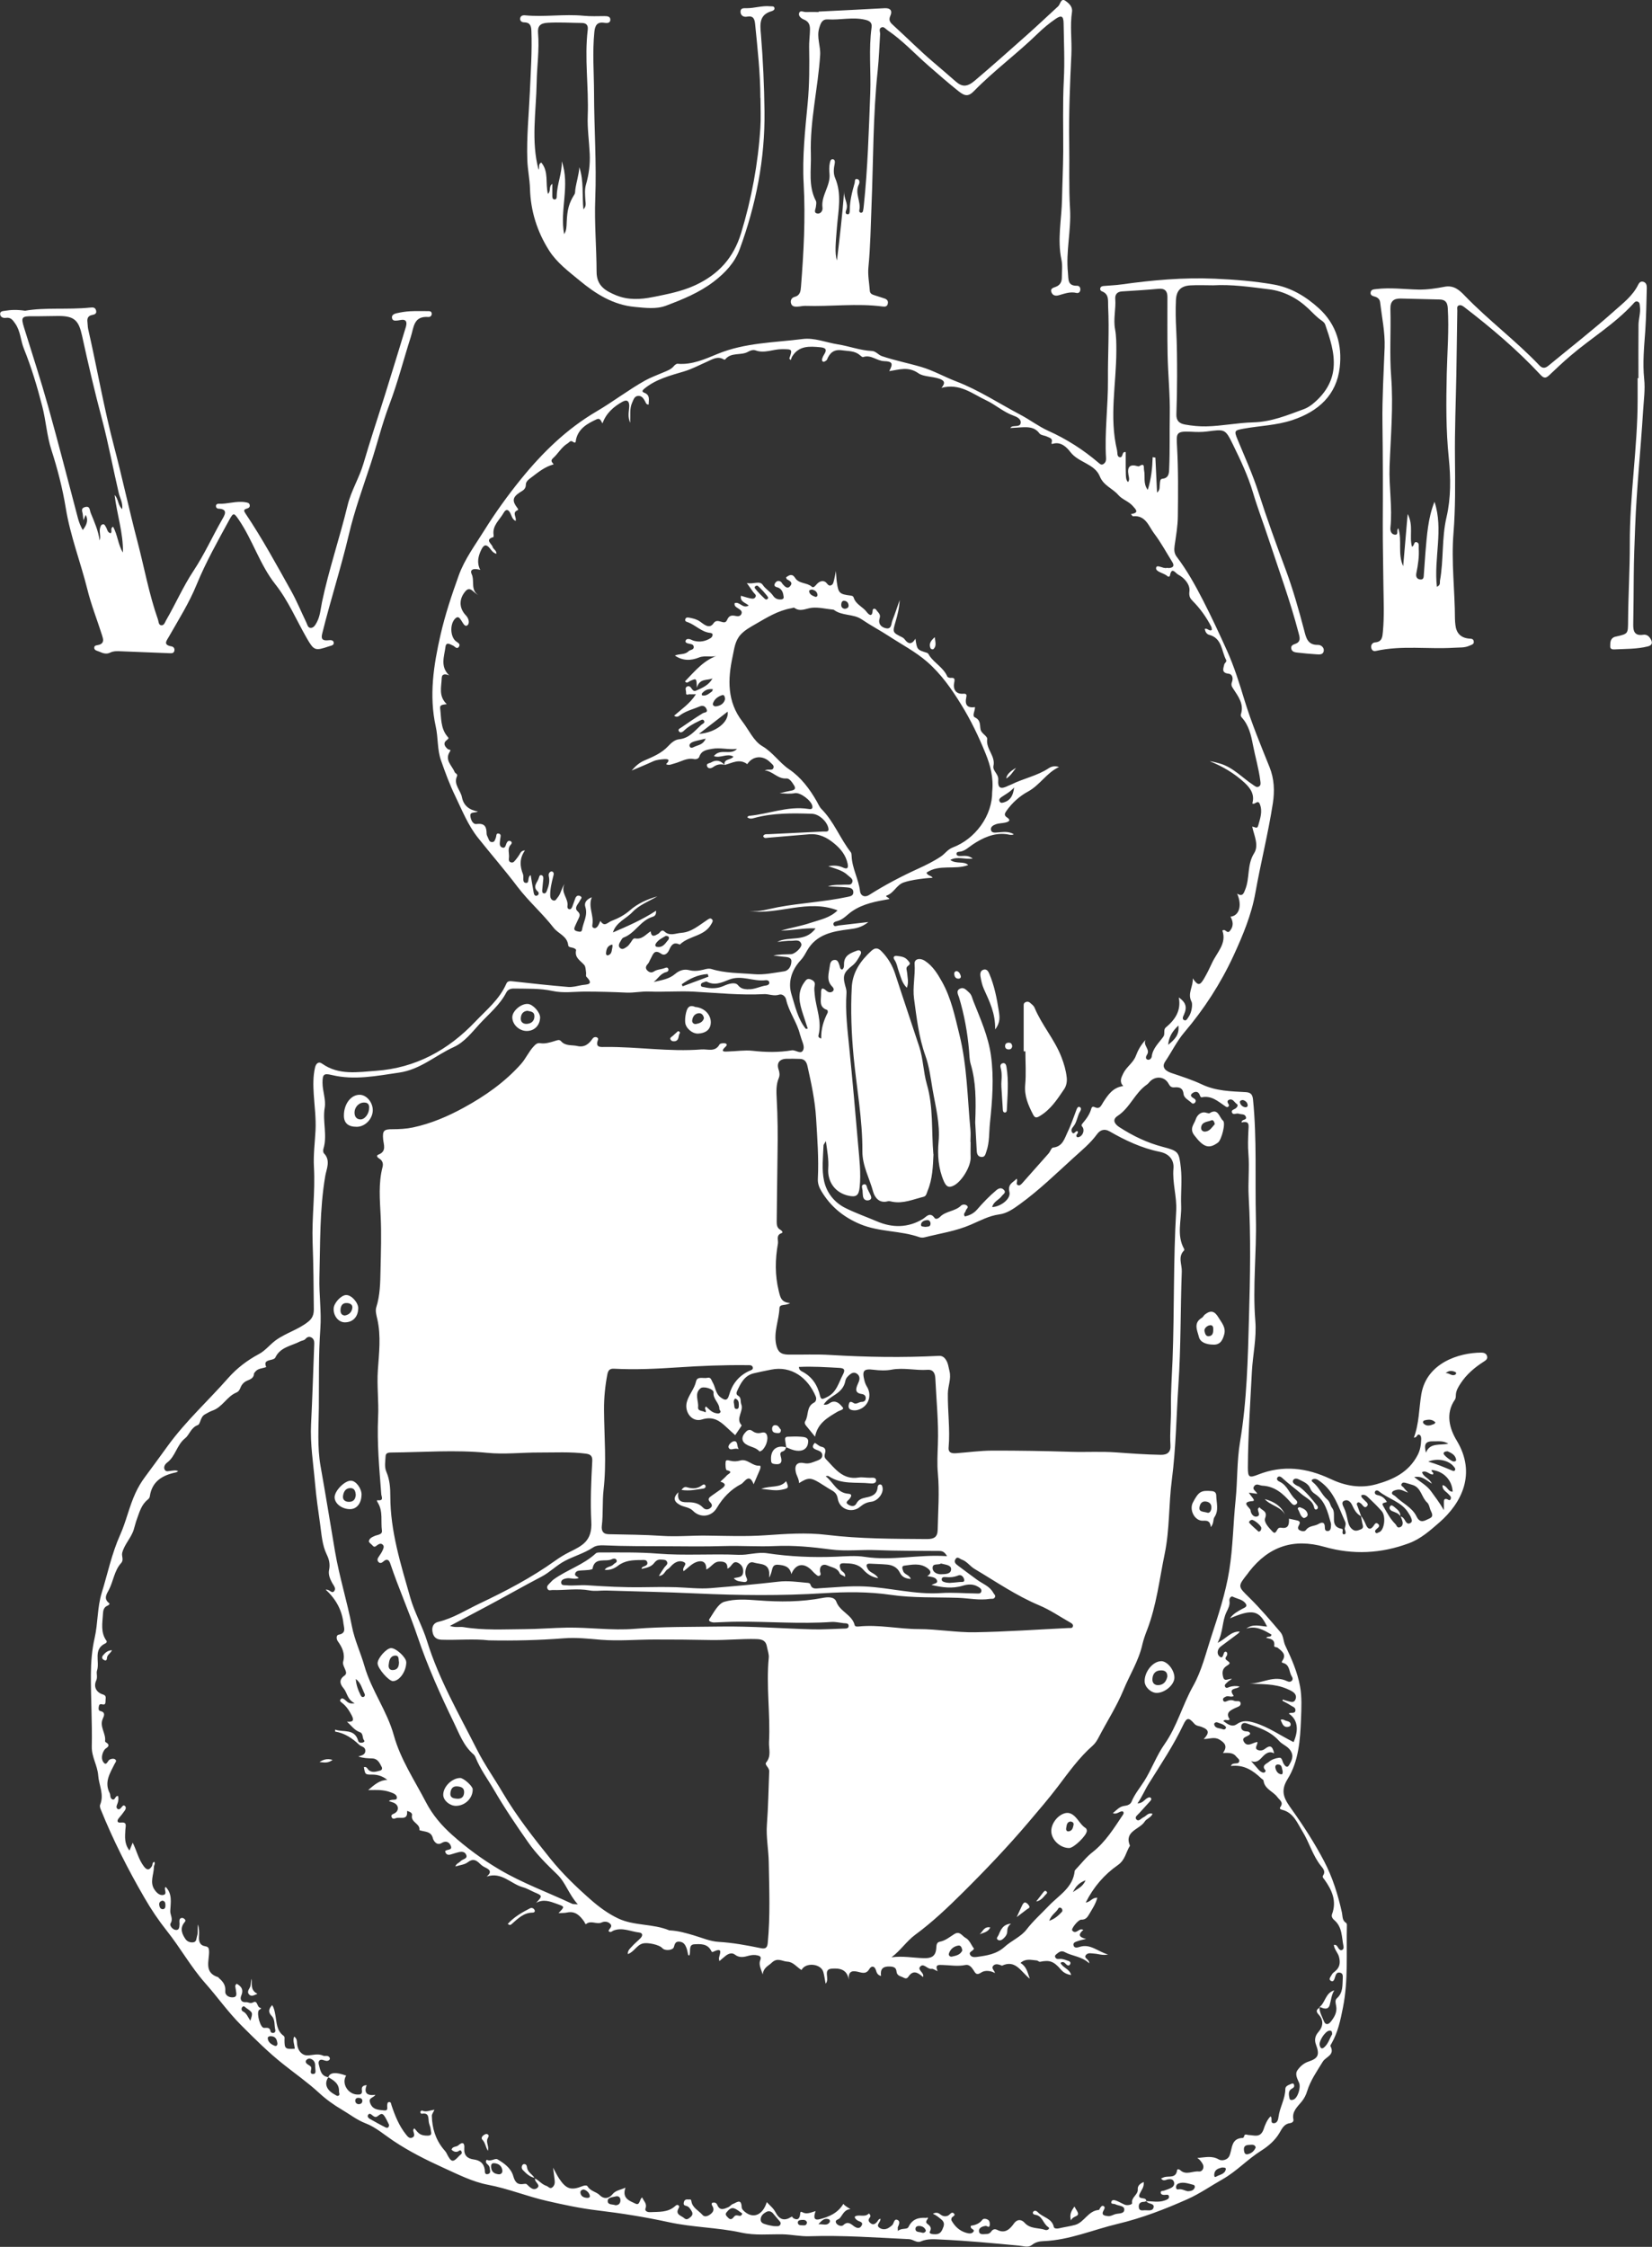 <?xml version="1.0" encoding="UTF-8"?>
<svg id="wUMrm" data-name="Layer 2" xmlns="http://www.w3.org/2000/svg" viewBox="0 0 259.74 353.12">
  <rect x="0" y="0" width="259.74" height="353.12" fill="#333333" stroke="none"/>
  <defs>
    <style>
      .cls-1 {
        fill: #fff;
        stroke-width: 0px;
      }
    </style>
  </defs>
  <g id="Layer_1-2" data-name="Layer 1">
    <g>
      <path class="cls-1" d="m222.28,225.99c.86-2.25.81-4.59,1.19-6.86.82-4.91,5.88-6.54,9.42-6.55.41,0,.83.12.93.6.09.43-.24.63-.55.83-1.42.91-2.69,1.98-3.63,3.42-.38.59-.72,1.13-.74,1.84,0,.23-.02.51-.14.69-1.55,2.21-.83,4.62.27,6.43,3.15,5.22.76,9.84-2.71,12.87-1.46,1.27-2.93,2.59-4.8,3.28-4.36,1.62-8.77,1.85-13.27.57-4.85-1.38-8.75-.09-11.85,3.89-.07.09-.14.19-.21.29-1.65,2.08-1.58,2.01.27,3.83,1.72,1.7,3.3,3.56,4.87,5.41.48.56.43,1.42.76,2.11.99,2.05,1.9,4.16,2.31,6.38.31,1.69.22,3.48.15,5.22-.13,3.24-.36,6.56-2.1,9.35-1.31,2.1-.4,3.3.74,4.91,1.82,2.56,3.53,5.22,4.99,8,1.33,2.53,2.19,5.29,2.81,8.1.12.56.02,1.23.64,1.6.08.05.14.2.14.31-.11,4.35.24,8.7-.63,13.04-.39,1.98-.79,3.85-1.78,5.59-.08.14-.23.34-.18.43.75,1.42-.71,1.65-1.2,2.44-.91,1.49-1.94,2.94-2.46,4.64-.19.63-.46,1.14-.87,1.65-.65.8-1.56,1.55-1.29,2.81.07.32-.23.53-.51.56-.93.12-1.26.81-1.67,1.52-.69,1.19-1.77,2.11-2.88,2.81-2.14,1.34-3.85,3.23-6.05,4.48-1.86,1.05-3.6,2.28-5.58,3.16-3.53,1.57-7.14,2.96-10.87,3.85-3.9.92-7.64,2.57-11.72,2.73-.63.02-1.27.15-1.8.58-.62.49-1.31.2-1.97.14-4.11-.39-8.22-.78-12.35-.97-1.07-.05-2.14-.16-3.19.3-.64.28-1.19-.33-1.84-.36-5.22-.25-10.44-.63-15.67-.46-1.39.05-2.78-.27-4.18-.3-2.18-.04-4.36.21-6.53-.27-3.76-.82-7.63-.81-11.41-1.64-3.68-.8-7.42-1.4-11.19-1.85-2.64-.31-5.32-.88-7.96-1.49-3.13-.71-6.1-1.94-9.28-2.54-2.42-.46-4.73-1.64-7.02-2.68-2.71-1.23-5.37-2.57-7.87-4.24-1.42-.95-2.77-2.14-4.33-2.73-1.4-.54-2.49-1.42-3.72-2.14-1.31-.77-2.51-1.63-3.64-2.68-1.74-1.6-3.7-2.97-5.56-4.45-2.38-1.88-4.51-4.01-6.65-6.15-2.07-2.07-3.73-4.45-5.66-6.62-2.25-2.54-3.9-5.54-6.01-8.19-1.32-1.66-2.51-3.43-3.55-5.24-2.6-4.47-4.94-9.1-6.88-13.91-.08-.21-.16-.5-.08-.69.67-1.61-.19-3.07-.3-4.6-.12-1.6-1.04-2.9-1.01-4.53.08-3.79-.16-7.58-.14-11.38.01-1.91.16-3.83.59-5.71.53-2.33.4-4.78,1.11-7.08.94-3.04,1.57-6.16,2.89-9.1.96-2.13,1.43-4.47,2.43-6.62.41-.88.9-1.71,1.46-2.46,1.24-1.66,2.45-3.34,3.66-5,2.81-3.85,6.33-7.04,9.45-10.59,1.37-1.55,2.99-2.78,4.82-3.76,1.02-.54,1.73-1.5,2.68-2.19,1.6-1.15,3.54-1.66,5.08-2.9.66-.53.88-1.11.88-1.95-.03-3.51-.06-7.02-.19-10.52-.14-3.95.43-7.86.21-11.81-.11-1.93.15-3.89.25-5.83.09-1.88-.16-3.73-.28-5.6-.09-1.4-.12-2.84.2-4.23.13-.58.52-1.04,1.12-.61,2.64,1.86,5.59,1.32,8.47,1.12,6.23-.45,11.33-3.24,15.59-7.71,1.78-1.87,3.83-3.52,4.9-5.99.19-.44.58-.41,1.02-.36,2.89.32,5.78.64,8.68.88.7.06,1.43-.15,2.13-.28.72-.14,2.07.01.75-1.33-.12-.13,0-.46-.05-.7-.07-.39-.05-.88-.28-1.14-.59-.69-1.54-1.12-1.29-2.3.04-.21-.36-.39-.65-.44-.24-.04-.55-.09-.58-.35-.14-1.46-1.56-1.82-2.28-2.74-1.76-2.27-3.93-4.15-5.67-6.43-1.99-2.63-4.16-5.12-6.22-7.71-1.6-2.01-2.51-4.33-3.59-6.57-.88-1.81-1.58-3.72-2.25-5.63-.6-1.71-.43-3.56-.82-5.31-1.08-4.88-.33-9.67.75-14.4.72-3.16,1.76-6.27,2.86-9.33.92-2.56,2.57-4.76,4-7.06,1.75-2.81,3.69-5.5,5.77-8.07,3.4-4.19,7.2-7.91,11.93-10.68,2.57-1.51,4.96-3.35,7.57-4.82.93-.52,1.96-.88,2.94-1.31.59-.25,1.19-.45,1.62-.98.14-.17.4-.38.59-.36,2.27.2,4.36-.76,6.28-1.55,4.34-1.78,8.89-1.77,13.37-2.34,1.85-.24,3.69.55,5.54.84,1.8.28,3.52.96,5.36,1.04.63.03.99.61,1.57.81,2.04.69,4.16,1.1,6.22,1.71,1.86.55,3.59,1.54,5.41,2.24,3.59,1.37,6.78,3.49,10.16,5.27,1.48.78,2.83,1.82,4.35,2.51,2.89,1.3,5.51,2.97,7.91,5.02.21.18.43.4.74.23.35-.2.47-.53.45-.92-.25-4.12.33-8.22.3-12.34-.03-3.83.22-7.66.03-11.49-.05-.93.21-1.98-1.01-2.43-.18-.07-.3-.28-.22-.5.09-.27.35-.31.58-.33.91-.08,1.84-.11,2.75-.24,4.87-.68,9.74-1.12,14.68-.9,3.12.14,6.24.38,9.28.92,2.66.47,5.01,1.85,7.08,3.74,2.8,2.55,3.67,5.85,3.27,9.29-.5,4.31-3.31,6.9-7.47,8.28-2.52.83-5.1.88-7.64,1.34-1.41.26-1.53.3-.97,1.66,1.16,2.8,2.41,5.55,3.34,8.45,1.3,4.06,2.76,8.06,4.25,12.06,1.15,3.11,2.05,6.29,2.89,9.48.3,1.15.52,2.38,2.19,2.33.44-.01.98.38.9.95-.09.63-.7.56-1.17.53-1-.06-1.99-.16-2.98-.27-.39-.04-.84-.12-.95-.59-.11-.51.26-.65.67-.8.93-.34.61-1.16.46-1.74-1.3-4.98-3.08-9.8-4.69-14.69-.81-2.46-1.74-4.88-2.48-7.37-.77-2.59-1.94-5.06-3.13-7.49-1.22-2.49-1.26-2.44-4.08-2.07-.82.11-1.68.09-2.51.04-2.38-.12-2.33.23-2.21,2.29.21,3.67.17,7.33.13,10.99-.01,1.52-.29,3.09-.51,4.63-.09.63-.07,1.2.31,1.71,1.64,2.16,2.94,4.5,4.18,6.92,1.33,2.59,2.55,5.22,3.75,7.87,1.13,2.51,1.95,5.15,2.75,7.78,1.1,3.59,2.54,7.05,3.94,10.53.74,1.84.81,3.74.52,5.65-.73,4.73-1.91,9.38-2.75,14.09-.61,3.45-1.98,6.72-3.44,9.89-2.01,4.35-4.61,8.37-7.72,12.03-1.2,1.41-1.99,3.08-3.02,4.6-.67,1,.22,1.54.94,1.79,1.62.55,3.27,1.07,4.82,1.8,2.2,1.05,4.55,1.09,6.89,1.22.8.04,1.08.37,1.16,1.17.62,6.2.3,12.43.45,18.64.13,5.39-.53,10.77-.09,16.15.22,2.71-.4,5.32-.54,7.98-.26,5.01-.6,10.02-.63,15.04,0,1.56.19,1.69,1.63,1.12,3.88-1.53,7.63-1.07,11.33.68,2.29,1.08,4.68,1.55,7.21.85,2.73-.75,5.13-1.92,6.52-4.59.41-.78.53-1.58.56-2.42.01-.28,0-.62-.26-.76-.42-.22-.34.48-.87.42Zm-2.11,12.34c.41.05.59.37.77.68.17.3.39.56.76.38.46-.22.25-.61.13-.93-.08-.22-.23-.41-.35-.62-1.07-1.84-3.21-2.24-4.72-3.5-.16-.13-.5-.17-.59.14-.07.28.17.45.41.49.68.13,1.15.49,1.48,1.09-.84.22-.83.21-.43.9.52.9,1,1.81,1.76,2.56.21.21.25.64.67.52.4-.11.54-.47.46-.86-.06-.31-.21-.6-.32-.89l-.02.03Zm-6.17-.07c.33.41.55.87.75,1.35.27.63.66.96,1.2.22.19-.26.34-.65.72-.33.36.31.06.56-.2.77-.19.16-.38.34-.19.59.16.2.36.01.54-.05.83-.27,1.14-2.5.42-3.32-.63-.72-1.31-1.39-2-2.04-.32-.3-.67-.67-1.2-.46-.04.37.21.47.36.65.26.32.89.65.55,1.05-.43.51-.69-.21-1.01-.42-.17-.11-.34-.26-.52-.08-.19.18-.03.37.03.55.19.52.38,1.05.57,1.57-.66-.37-.97-.77-1.42-1.75-.23-.5-.65-.94-1.21-.72-.56.22-.27.74-.08,1.13.29.58.41,1.2.55,1.82.12.52.21,1.06.68,1.49.5.46.93.27,1.41.08.57-.23.29-.65.23-1.02-.05-.35-.13-.7-.2-1.06Zm-100.09-118.05h0c-.13-1.01,1.05-.73,1.4-1.3-1.01-.58-2.03.31-3.07-.08,1.03-1.31,2.63-.03,3.64-1.14-1.33.18-2.62-.24-3.92,0-.8.14-1.68.24-2.01,1.24-.11.32-.52.43-.83.37-1.15-.24-2.07.43-3.09.69-.42.1-.81.36-1.31.11.5-.5.63-.86-.3-.79-.6.05-1.18.09-1.75.35-1.11.51-2.24.97-3.36,1.44.58-.67,1.19-1.23,2.01-1.58,1.34-.58,2.72-1.15,3.74-2.26.48-.52,1.06-1.01,1.69-1.07,1.6-.15,2.46-1.31,3.5-2.26.21-.19.69-.31.41-.71-.19-.26-.52,0-.76.1-.87.41-1.7.87-2.4,1.55-.2.19-.54.36-.74.08-.25-.34.14-.46.35-.61,1.12-.76,2.22-1.54,3.38-2.24.28-.17.81-.07.62-.6-.16-.43-.52-.71-1.06-.49-.99.42-2.05.68-2.96,1.28-.3.2-.61.56-1.1.19,1.17-1.03,2.49-1.9,3.43-3.37-.47,0-.71.03-.94,0-.22-.03-.65.27-.61-.24.03-.33-.27-.76.17-.98.29-.15.53.06.69.31.16.25.36.49.67.36,1.02-.44,2.06-.88,2.62-1.94-.83.37-1.99-.08-2.46,1.47-.05-1.52-.04-1.51-1.05-1.07-.24.1-.51.49-.81.06,1.59-1.63,3.02-3.45,5.39-4.14-1.06.5-2.17-.02-3.18.39-1.3.53-2.59.53-3.8-.3.7-.32,1.56-.08,2.15-.68.26-.26.89-.19.81-.73-.06-.42-.54-.4-.88-.49-.23-.06-.51-.17-.38-.47.1-.25.39-.27.63-.21.23.06.44.2.67.26.94.25,1.83.08,2.64-.44.15-.09.28-.31.29-.48.02-.24-.22-.31-.42-.33-1.32-.15-2.22-1.18-3.39-1.64-.23-.09-.63-.14-.47-.54.13-.33.46-.23.74-.18.54.11,1.04.23,1.54.57.62.43,1.48,1.27,2.14.29.66-.98,1.71.45,2.12-.5.32-.74.72-.8,1.39-.65.35.08.76.05.9-.38.13-.38-.19-.58-.45-.76-.31-.22-.73-.36-.64-.87.78-.33,1.28.94,2.22.36-.55-.47-1.4-.59-1.22-1.53.48.14.92.29,1.38.39.31.07.68.16.88-.16.24-.37-.16-.55-.33-.8-.29-.41-.58-.81-1.01-1.43,1.02.24,2.02-.43,2.5.29.47.69,1.18,1.05,1.62,1.69.34.5.78.65,1.34.59.22-.03.36-.15.33-.4-.07-.57-.2-1.11-.77-1.41-.07-.04-.15-.07-.22-.08-.38-.09-.6-.28-.35-.67.23-.35.56-.45.92-.19.12.09.18.26.29.38.33.36.73.81,1.17.27.46-.57-.1-.82-.52-1.06-.08-.04-.09-.19-.14-.3.53-.4.99-.61,1.42.08.6.97,1.87.7,2.64,1.4.24.22.52-.13.75-.39.35-.41.9-.68,1.38-.36.27.18.42.65.82.54.44-.12.46-.61.57-.99.09-.33.13-.68.25-1.28.07.78.08,1.29.16,1.8.24,1.69.41,1.85,2.22,2.07.24.03.37.13.43.33.33,1.06,1.43,1.42,2.04,2.24.19.26.86,1.02.93-.22.02-.38.4-.38.6-.07.24.37.71.63.51,1.25-.28.86.19,1.44.99,1.6.91.18.8-.71,1-1.2.42-1.06.77-2.15,1.15-3.23-.05,1.18-.32,2.29-.64,3.38-.5,1.7-.51,1.7,1.06,2.48.14.07.27.18.36.3.54.74,1.1.91,1.7-.09.25,1.72.25,1.73,1.78,2.21.29.09.31.31.44.49.81,1.17,2.2,1.86,2.79,3.24.05.13.35.23.52.22.66-.06.68.18.56.77-.22,1.14.37,1.82,1.46,1.72.57-.05.5.29.44.58-.24,1.14.14,1.71,1.37,1.52.04.59-.52,1.38,0,1.62.93.45.74,1.2.88,1.9.14.67,1.11,1.03,1.04,1.52-.21,1.56,1.32,2.63.99,4.19-.17.81.82,1.26.75,2.19-.1,1.35.38,1.55,1.62.92.14-.07.3-.11.44-.18,1.92-.96,4.07-1.35,5.89-2.56.46-.3,1-.39,1.6-.18-1.94.89-2.99,2.83-4.86,3.85-1.32.71-2.52,1.78-3.42,3.07-.27.39-.38.68.09.99.7.45.32.68-.2.81-.5.12-1.04.1-1.52.27-.39.14-.9.39-.78.92.11.48.65.4,1.03.37.86-.05,1.72-.23,2.57.29-.42.19-.77.04-1.11-.01-2.02-.28-3.81.59-5.33,1.59-.72.47-1.27,1.11-2.2,1.17-.2.01-.41.1-.38.36.03.24.25.29.46.3.63.04,1.31-.21,2.09.41-1.28.17-2.38-.4-3.53.21.94.7,2.1.13,2.82.8-2.08.82-4.54-.19-6.56,1.2.18.53.73.4.96.81-.4.03-.76.03-1.12.08-1.14.14-2.28.27-3.4.64-1.15.38-1.53,1.64-2.66,2.05-.42.15.32.3.38.57-2.06.36-4.1.71-5.88,1.93-.75.51-1.34,1.27-2.26,1.52-.31.08-.73.18-.65.55.1.44.54.18.82.15,1.47-.16,2.94-.34,4.67-.54-1.05.86-2,1.01-3.01,1.14-2.6.32-5.17.78-6.64,3.37-.29.52-.58,1.06-.99,1.49-1.46,1.57-2.04,3.5-1.43,5.43.57,1.82.97,3.79,2.23,5.35.01.02.08,0,.31-.02-.25-.76-.49-1.5-.73-2.23-.55-1.68-1.01-3.35.15-5,.29-.4.48-.73,1.02-.52.45.17.78.43.65.98-.11.48-.03.95.01,1.43.2,2.12,1.17,4.17.59,6.37-.05.18-.02.41.43.51-.05-1.46.36-2.79,1.01-4.05.05-.11,0-.4-.08-.43-1.35-.45-.95-1.55-.96-2.51-.01-.74.04-1.23.87-.49.28.25.68.33.99.05.26-.25.07-.56-.12-.74-.95-.97-.51-2.09-.37-3.17.05-.42.15-.94.7-1,.58-.07.67.44.83.85.09.25.06.58.41.67.32-.21.3-.57.3-.86,0-1.4,1.05-1.75,2.06-2.13.5-.18.75.21.56.57-.34.65-.74,1.35-1.3,1.78-1.31,1.02-1.57,1.55-1.14,3.13.11.38.24.79.21,1.17-.21,2.97.17,5.89.46,8.83.5,5.04.95,10.09,1.38,15.14.19,2.18.46,4.37.23,6.57-.14,1.33-.55,1.61-1.81,1.32-2.05-.47-3.28-2.18-3.13-4.3.1-1.34-.15-2.65-.37-4.27-.23.41-.36.54-.37.67-.07,1.87-.31,3.78.09,5.61.41,1.86,1.62,3.36,3.3,4.21,1.61.81,3.33,1.41,5,2.12,2.39,1.03,4.87,1.06,7.23-.37.53-.32,1.11-1.2,1.85-.15.19.27.63.05.85-.18.91-.94,2.37-.85,3.3-1.77.21-.21.73-.25.99.06.23.27-.2.47-.24.73-.05.28-.48.48-.14.92.72-.18,1.36-.46,1.9-1.08.94-1.08,1.93-2.12,3.03-3.04.39-.33.79-.46,1.17-.09.47.45-.09.7-.29.98-.44.62-1.32.87-1.52,1.75,1.33-.05,2.97-1.29,2.71-2.36-.31-1.3.58-1.48,1.13-2.1.27.38-.26.84.24,1.02.28.1.51-.16.7-.38,1.36-1.54,2.73-3.07,4.09-4.61.26-.29.43-.89.69-.92,1.53-.15,1.81-1.43,2.3-2.45.56-1.14.95-2.37,1.41-3.55.09-.23.23-.5.5-.37.25.12.21.43.08.64-.48.75-.5,1.7-1.07,2.39-.24.29-.46.63-.2.97.32.43.54-.42.88-.16.13.34-.46.54-.13.87.06.06.23.04.33,0,.66-.25.92-1.16.48-1.65-.19-.21-.02-.39.1-.53.57-.68,1.09-1.38,1.33-2.25.08-.3.24-.4.53-.27.87.4,1.02-.26,1.39-.82.73-1.12,1.49-2.27,3.11-2.49-.63-.68-.33-1.29,0-1.97.5-1.05,1.57-1.67,1.98-2.76.35-.93.82-1.77,1.54-2.52-.47.85.78,1.47.22,2.32-.15.23-.28.6.02.75.36.19.69-.19.72-.44.16-1.33,1.13-2.16,1.83-3.14.32-.45-.05-1.09.39-1.45,1.46-1.22,2.44-2.64,2.04-4.72,1.13.79,1.33,1.54.81,2.71-.14.3-.33.67.01.85.36.19.53-.23.71-.48.53-.74.66-2.04.48-2.39-.71-1.35.29-2.38.18-3.69.82,1.19,1.12,1.16,1.78.04.46-.79.87-1.62,1.24-2.43.75-1.66,2.37-3.08,1.64-5.11.51-.4.72.64,1.21.01.59-.74.48-1.44.07-2.2,1.38-.14,1.86-1.79,1.04-3.62.9.54,1.04-.08,1.27-.64.75-1.82.26-3.9,1.4-5.71.79-1.25,0-2.78-.3-4.18.36,0,.78.44.94-.15.3-1.11.73-2.21.26-3.39-.32-.79-.8.19-1.18-.12.41-1.41-.32-2.41-1.24-3.26-1.59-1.46-3.43-2.56-5.46-3.36.53.06,1.05.2,1.56.35,2.11.59,3.55,2.25,5.31,3.4.27.17.51.43.86.23.34-.2.27-.55.23-.86-.24-1.95-.81-3.84-1.18-5.76-.28-1.48-.65-3.06-1.76-4.26-.09-.1-.17-.31-.13-.43.55-1.64-.39-2.83-1.19-4.06-.23-.35-.38-.59-.2-1.07.19-.5.14-1.22-.56-1.3-1.17-.14-.77-.87-.65-1.46.05-.23.45-.4.28-.72-.74-1.4-.61-3.4-2.67-3.93-.38-.1-.6-.48-.68-.91.4-.22.69.43,1.12.14-.03-.18-.02-.36-.09-.49-.77-1.5-1.74-2.86-2.93-4.06-.39-.39-.61-.73-.51-1.52.13-1.01-.72-2.07-1.78-2.63-.42-.22-1.01-1.29-1.28.15-.03.19-.25.24-.38.12-.57-.54-1.87-.66-1.8-1.3.07-.66,1.07.14,1.67-.01.11-.03.24.03.36.02.65-.05.89-.35.52-.94-.94-1.51-1.79-3.09-2.86-4.5-.86-1.14-1.33-2.9-3.33-2.7-.07,0-.15-.16-.32-.34,1.37-.21.79-.71.29-1.28-.65-.74-1.66-1.01-2.27-1.72-.9-1.05-2.32-1.46-2.91-2.93-.81-2-3.35-2.14-4.64-3.84-.5-.66-1.45-1.68-2.74-1.28-.23.07-.25-.03-.18-.25.18-.63-.38-.7-.74-.88-.39-.19-.97-.2-1.19-.5-.74-1.01-1.74-1.01-2.8-.96-.59.03-1.19.07-1.78.11.1-.16.2-.21.31-.24.47-.13,1.24.07,1.32-.55.08-.65-.61-.97-1.17-1.17-1.55-.56-2.77-1.69-4.25-2.39-2.19-1.03-4.17-2.74-7.04-1.96.73-.85.37-1.18-.32-1.43-1.09-.38-2.51-.31-3.29-.86-1.61-1.13-3.05-.56-4.6-.34.63-1.17.54-1.53-.81-1.57-1.15-.04-2.07-1.07-3.29-.64-.12.04-.35-.16-.49-.28-.81-.73-1.83-.63-2.81-.78-1.29-.19-1.94.38-2.38,1.45-.03.07-.09.14-.16.18-.13.07-.29.2-.41.17-.23-.06-.25-.3-.19-.49.07-.23.17-.45.3-.65.45-.71.35-1.05-.57-1.14-1.71-.16-3.38-.29-4.45,1.45-.1.17-.15.37-.22.56-.08-.08-.16-.16-.23-.23.52-1.5.47-1.47-1.16-1.48-1.39-.01-2.73.71-4.15.19-.35-.13-.8,0-1.16.21-1.12.65-2.68.02-3.62,1.22-.03.04-.17.02-.22-.01-.96-.58-1.81,0-2.61.35-1.21.53-2.32,1.14-3.64,1.54-2.15.64-4.45,1.22-6.27,2.74-.31.26-.36.46.02.6.98.38.7,1.14.69,1.87-.41-.01-.43-.3-.54-.49-.24-.43-.5-.88-1.04-.88-.66,0-.79.6-1,1.05-.44.94-.26,1.96-.32,3.19-.42-.99-.19-1.77-.15-2.54.04-.81-.28-1.21-1.06-.78-1.41.78-2.57,1.81-3.14,3.4-.24-.32-.33-.92-.95-.63-1.43.67-2.8,1.42-3.21,3.14-.07.29.03.75-.52.37-.38-.27-.56.13-.82.28-.95.57-1.46,1.58-2.25,2.28-.6.53,0,.76.05,1.01-1.37.37-2.38,1.21-3.4,1.98-.39.3-.95.65-.95,1.18,0,.75-.48.94-.98,1.26-1.12.74-1.19,1.33-.39,2.38.1.13.24.33.08.39-.95.38-.12,1.12-.32,1.69-.53-.25-.61-.76-.81-1.17-.32-.67-.71-.75-1.08-.09-.62,1.11-1.81,1.98-1.57,3.49.02.1,0,.29-.04.31-1.41.42-.25,1.04-.11,1.56.11.37.63.54.59,1.07-.55-.15-.78-.55-1.05-.88-.56-.69-.95-.53-1.31.2-.51,1.04-.76,2.08-.18,3.21-1.11-.32-1.67-.03-1.35.66.5,1.08-.23,2.5,1.07,3.32-.4-.22-.68-.5-.99-.75-.36-.28-.7-.29-1.04.1-1.05,1.2-1.06,2.66.05,3.82.48.49.62,1.26.24,1.55-.43.34-.72-.42-.98-.78-.25-.36-.47-.72-.92-.29-.87.82-.82,2.81.06,3.56.29.24.83.43.49.91-.32.44-.61-.07-.91-.2-.45-.19-1.08-.67-1.19.21-.19,1.49-.87,3.09.59,4.47-.59-.23-1.16-.3-1.18.44-.04,1.36-.54,2.81.79,4.08-.52.09-1.11.05-1.04.63.19,1.51.06,3.11,1.09,4.39.23.28.35.32,0,.59-.69.51-.4,1,.12,1.46.12.11.58,0,.33.38-.89,1.34.33,2.19.74,3.22.09.22.53.3.37.66-.58,1.3.57,2.19.78,3.3.26,1.31,1.12,1.99,2.52,2.25-.53.24-1.22.02-1.2.63.03.58.37,1.41.97,1.33,1.33-.17,1.58.47,1.59,1.53,0,.23.15.45.24.67.12.3.21.64.62.64.42,0,.46-.38.58-.66.12-.26,0-.78.46-.68.49.11.25.57.23.91-.03.46-.23,1.08.32,1.28.53.2.54-.43.72-.75.13-.24.31-.38.58-.25.32.16.2.39.03.58-.55.59-.2,1.3-.26,1.96-.03.31-.1.69.32.8.38.11.57-.23.77-.46.2-.24.39-.5.56-.78.17-.29.3-.62.86-.64-.9,1.27-.8,2.49-.31,3.74.18.45-.18,1.26.41,1.36.7.11.2-.89.8-1.22.16.96.31,1.88.48,2.8.05.28.22.58.58.39.24-.13.27-.42.06-.61-.91-.79-.03-1.44.16-2.14.06-.2.12-.54.45-.42.25.09.28.38.25.62-.05.55-.12,1.11-.16,1.66-.02.23-.04.53.27.57.28.04.39-.24.47-.46.28-.71.47-1.44.29-2.22-.07-.29,0-.57.28-.73.09-.05.26-.04.33.01.26.22.14.5.07.77-.24.97-.48,1.94-.46,2.95,0,.33.12.66.45.78.4.15.53-.24.73-.47.52-.6.56-1.43,1.09-2.11-.73,1.31.64,2.27.44,3.47-.03.19.02.43.25.49.3.08.42-.19.51-.39.18-.44.31-.91.49-1.35.14-.36.45-.49.78-.3.4.23.03.46-.07.69-.24.55-.99,1.11-.36,1.69.53.49.28.82.1,1.24-.19.44-.43.86-.59,1.31-.14.42.18.54.52.61.29.06.6.13.66-.26.19-1.19.95-2.27.52-3.59-.23-.7.25-1.22,1.02-1.52-.61,1.46.33,2.82.1,4.24-.04.24-.08.51.23.59.26.08.47-.09.61-.29.15-.22.24-.48.41-.83.64,1.04,1.11.25,1.77,0,1.08-.41,2.03-.92,2.89-1.67,1.24-1.08,2.73-1.73,4.3-2.18-1.35.78-2.89,1.37-3.92,2.47-1,1.06-2.58,1.6-3.07,3.2,2.3-.99,4.57-1.97,6.78-3.41.05.73-.28.87-.56.96-1.89.57-2.74,2.6-4.56,3.26-.19.07-.33.34-.45.55-.2.34-.46.75-.08,1.09.38.34.77-.01,1.08-.21.25-.16.43-.46.62-.71.19-.26.34-.66.68-.59,1.08.2,1.65-.63,2.42-1.12.13,1.02.63.72,1.2.39.3-.17.5-.79.98-.35.84.77,1.77.26,2.65.2,1.6-.11,2.77-1.18,4.04-2.01.24-.16.49-.37.75-.14.27.24.07.5-.07.75-1.06,1.98-3.51,1.83-4.94,3.23-.02.02-.08,0-.12-.02-.96-.44-1.3.24-1.6.92-.26.58-.76.9-1.23.56-1.15-.81-1.31.2-1.67.81-.16.27-.23.58-.46.82-.27.29-.4.62-.09.96.3.33.68.46,1.07.2.52-.35,1.15-.32,1.7-.54.23-.09.49-.16.58.17.06.22-.1.41-.3.45-.91.2-1.33,1.03-2.01,1.57,1.17-.29,2.39-.43,3.35-1.25.65-.56,1.41-.82,2.2-.62.78.2,1.5.12,2.24-.06.43-.11.85-.24,1.29-.11,2.2.68,4.49.62,6.74.81,1.52.13,3.1-.22,4.64-.44.85-.12,1.18-.92,1.19-1.59.01-.68-.76-.66-1.31-.72-.51-.06-1.02-.12-1.53-.18.93-.2,1.85-.18,2.77-.21.66-.02,1.8-1.13,1.63-1.62-.27-.77-1.01-.48-1.56-.49-.7-.02-1.4.1-2.22.17,1.92-.98,4.39.15,6.02-2.12-1.98-.08-3.7.36-5.44.34,1.54-.44,3.12-.69,4.62-1.2,1.46-.49,3.08-.76,4.28-1.97-4.71-1.81-9.25.73-13.86.12,1.56.16,3.04-.35,4.51-.62,3.61-.67,7.29-.84,10.88-1.61.46-.1.93-.15.95-.71.02-.64-.52-.75-1-.79-.91-.08-1.83-.1-3-.16,1.04-.35,1.85-.2,2.64-.27.42-.04.99.16,1.18-.34.22-.55-.33-.8-.68-1.13-.81-.78-1.89-1.01-3.08-1.43.94-.17,1.65-.09,2.31.21.71.32.87.06.73-.61-.28-1.32-1.05-2.29-2.07-3.14-1.17-.98-2.41-1.6-3.96-1.48-2.14.17-4.29.37-6.43.54-.29.02-.65.18-.82-.24.18-.39.55-.3.84-.31,2.86-.15,5.73-.28,8.59-.42.4-.02,1,.17.81-.6-.27-1.07-1.49-2.15-2.57-2.19-3.03-.1-6.06-.15-9.03.65-.36.1-.76.23-1.15-.12.11-.08.19-.19.28-.2,3.12-.29,6.12-1.59,9.34-1.09.32.05.7.09.63-.42-.12-.87-1.9-2.23-2.77-2.06-.81.16-1.59.03-2.39.02.62-.17,1.24-.3,1.87-.42.51-.1.72-.32.41-.82-.3-.48-.72-1.13-1.2-1.09-1.39.11-2.16-1.17-3.41-1.26.17-.09.33-.1.48-.12.3-.04.71.12.87-.23.19-.41-.21-.65-.45-.89-1.17-1.21-2.79-1.07-3.65.25-1.21-.91-2.35-.19-3.51.12Zm93.58,195.2l-.03-.03c-.04.84.41,1.53.69,2.27.25.64.71.56,1.09.08.58-.74,1.04-1.52.83-2.53-.08-.4-.2-.86.12-1.14,1.01-.89.86-2.07.93-3.2.02-.37.01-.76-.47-.84-.47-.08-.6.26-.72.63-.11.32-.21.88-.62.69-.54-.25-.06-.69.09-1.01.1-.2.31-.36.49-.5.75-.6.88-1.32.65-2.25-.17-.68-.76-1.19-.82-1.92.46-.05.54.26.69.48.14.2.3.42.57.33.27-.09.3-.37.25-.61-.29-1.42-.17-2.98-1.42-4.07-.25-.21-.53-.54-.38-.95.78-2.08-.02-3.8-1.19-5.44-.14-.19-.38-.39-.22-.63.43-.63.03-1.09-.31-1.5-1.32-1.63-1.84-3.69-2.92-5.43-.81-1.31-1.39-2.94-3.17-3.4-.17-.05-.55-.12-.3-.46.53-.73-.15-1.09-.47-1.53-.66-.92-2.03-1.25-2.19-2.61-.01-.12-.22-.22-.34-.33-1.32-1.27-2.79-2.22-4.79-1.96.17-.39.39-.35.57-.39.27-.05.62.03.73-.29.13-.38-.27-.54-.44-.78-.49-.67-1.24-.61-2.11-.59.79-1.07.27-1.61-.55-2.1-.78-.48-1.59-.09-2.47-.09.95-.99.83-1.48-.37-1.92-.39-.15-.79-.11-1.14-.52-.85-.98-1.16-.95-1.7.19-1.54,3.26-3.54,6.23-5.44,9.27-.6.96-1.03,2.04-1.77,3.1.86-.04,1.1-.6,1.55-.84.17-.09.38-.21.55-.02.17.19.01.38-.12.52-.56.62-1.13,1.24-1.69,1.86-.26.29-.77.61-.48.97.38.46.75-.14,1.12-.3.45-.19.75-.81,1.45-.55-.3.62-.96.76-1.24,1.21-.79,1.26-3.28,1.49-2.32,3.8-.64.99-.72,2.21-1.9,3.04-2.11,1.47-3.82,3.43-5.05,5.88.72-.05.99-.79,1.82-.75-.27,1.02-.83,1.82-1.31,2.64-.25.43-.55.84-1.22.81-.47-.02-1.62,1.44-1.42,1.69.53.65.95-.18,1.45-.17.07,0,.14.04.31.08-.66.56-.98,1.11.44,1.42-.63.16-.94.21-1.24.32-.35.14-.9.21-.74.74.13.42.6.31.94.2,1.68-.54,2.81.7,4.48,1.2-.95.17-1.51-.11-2.11-.14-.46-.02-1.03-.21-1.36.2-.44.54.54.64.5,1.32-1.16-1.1-2.64-1.11-3.86-1.77-.48-.26-.84-.04-1.19.25-.18.15-.43.31-.28.58.22.41.62.21.97.25.39.05.77.2,1.14.33.2.07.34.24.24.47-.13.29-.36.29-.58.1-.26-.22-.45-.6-.95-.29.34.79,1.44.95,1.67,1.92-.71-.11-1.2-.38-1.61-.86-1.13-1.31-1.77-1.53-3.28-1.22-.15.03-.35-.2-.53-.21-.83-.06-1.71-.36-2.54.39.96.58,1.1,1.47,1.46,2.48-1.41-1.11-2.22-3.05-4.37-2.05-.05.02-.14-.07-.22-.09-.39-.13-.82-.24-1.13.08-.41.43.19.76.24,1.17-.71-.41-1.6-.45-2.13-.1-.76.51-.92.16-1.25-.37-.28-.44-.68-.91-1.24-.8-1.23.26-2.43.03-3.64,0-.62-.02-1.21-.08-.75.98-.43-.18-.7-.41-.93-.37-.67.1-1.2-.89-1.74-.42-.67.58.64.97.38,1.71-.62-.54-1.34-1.11-2.04-.39-.35.35-.4.83-1.05.47-.44-.24-1.01-.25-1.08-.94-.06-.61-.4-.77-1.06-.8-1.12-.04-1.52.42-1.38,1.49-.58-.16-.68-.53-.8-.92-.21-.68-.72-.71-1.03-.18-.43.74-.94.66-1.61.49-.87-.23-1.78-.35-1.62,1.23-.27-1.78-1.6-1.85-2.69-1.77-1.45.11-.25,1.61-.96,2.36-.13-.68-.2-1.27-.36-1.83-.37-1.34-2.79-1.57-3.43-.32-.75-.44-1.29-1.27-2.22-1.31-.81-.04-1.57-.72-2.49.19-.49.48-1.25.7-1.39,1.81-.31-.93-.66-1.57-.38-2.25.21-.52-.08-.66-.46-.74-.43-.1-.87-.07-1.3.04-.76.21-1.5.42-2.25-.17-.44-.34-1-.15-1.44.2-.32.25-.63.53-.98.83-.04-.19-.06-.26-.07-.34-.03-.6.89-1.99-.93-1.11-.19.09-.25-.09-.33-.24-.59-1.08-1.69-1-2.62-.95-.93.05-.55,1.07-.74,1.66-.04.11-.08.14-.22.01-.08-.33-.13-.73-.27-1.1-.19-.49-.44-.92-1.08-.98-.68-.07-.75.36-.9.85-.16.53-1.42.62-1.81.17-.48-.56-2.32-.92-3.03-.75-1.01.24-1.4,1.34-2.4,1.68-.03-.61.37-.88.64-1.19.42-.48.93-.87,1.37-1.33.36-.38.35-.8-.21-.87-1.34-.15-2.65-.85-4.05-.31-.23.09-.44.4-.78.09.04-.38.71-.67.27-1.14-.38-.4-.93-.41-1.35-.22-.79.36-1.63-.37-2.4.21-.21.16-.23-.19-.34-.33-.66-.93-1.39-1.73-2.72-1.44-.4.09-.83.06-1.33.09,1.02-1.05,1-1-.27-1.46-1.07-.39-2.11-.78-3.25-.15,1.02-1.09,1.02-1.12-.23-1.65-.62-.27-1.22-.64-1.86-.81-1.89-.52-3.33-2.47-5.68-1.67.82-.69.54-1.06-.16-1.4-.32-.15-.63-.35-.88-.6-.6-.6-1.11-.89-1.94-.25-.49.38-1.24.44-1.94.66.15-.49.58-.55.79-.81.3-.36,1.21-.37.9-1.04-.3-.66-1.02-.46-1.61-.28-.27.08-.54.16-.8.24-.47.15-.78,0-.9-.5.24-.36,1.17-.09.91-.82-.22-.61-.76-.9-1.45-.48-.81.5-1.3-.43-1.37-.71-.24-1-.97-1.03-1.69-1.19-.15-.03-.44-.1-.44-.12.17-1.04-1.4-1.21-1.16-2.33.08-.36-.34-.58-.78-.69.17,1.62-1.15.86-1.82,1.16-.21.1-.5.1-.61-.19-.13-.37.15-.44.42-.57.73-.36.76-1.21.06-1.61-.26-.15-.58-.21-.9-.33.39-.42,1.23.01,1.25-.52.02-.59-.71-.77-1.22-.95-.45-.15-.93-.22-1.4-.26-.58-.04-1.16-.01-1.89-.01.98-.84,1.79-1.57,3.01-1.6-.78-.61-1.55-.84-2.42-.83-1.07.01-1.07-.03-1.27-1.17.48-.14.56.33.83.52.55.39,1.15.17,1.73.02.26-.07.38-.31.24-.57-.33-.64-.62-1.32-1.51-1.34-.67-.02-1.36-.03-2.17-.31.61-.16,1.13-.31,1.11-.93-.02-.61-.66-.61-.98-.92-1.08-1.02-2.27-1.82-3.77-2.06,0,0,0-.07,0-.31,1.31.48,3.05-.24,3.63,1.77.09.3.42.34.72.26.16-.05.35-.18.21-.33-.34-.39-.07-1.09-.7-1.31-.83-.29-1.29-1.01-2-1.63.95.07,1.17-.18.74-1.01-.4-.76-.84-1.44-1.52-1.96-.19-.15-.43-.3-.21-.56.2-.24.42-.1.63.05.35.26.58.75,1.58.58-1.21-.6-1.16-1.66-1.76-2.36-.59-.69-.72-1.37.13-1.97.33-.23.32-.49.19-.83-.17-.45-.49-.97-.38-1.36.34-1.27-.14-2.25-.83-3.22-.25-.35-.29-.96.13-1.04,1.25-.22.82-1.11.75-1.75-.22-2.08-1.17-3.84-2.79-5.32.6-.11.93.68,1.31.25.38-.43-.04-.87-.28-1.29-.35-.63-.65-1.35-.5-2.06.19-.89,0-1.68-.37-2.43-.72-1.49-.81-3.14-1.03-4.71-.3-2.13-.61-4.26-.8-6.41-.27-3.13-.79-6.23-.63-9.4.21-4.21.34-8.43.5-12.64.01-.38-.08-.72-.42-.93-.37-.22-.7-.1-.96.21-.22.26-.57.25-.82.38-1.39.73-3.16.89-3.93,2.57-.07.14-.31.24-.49.29-.6.17-1.38.19-.93,1.18-.61.24-1.36.18-1.79.82-.04.07-.13.13-.13.2-.03.69-.52.89-1.06,1.11-.49.2-.87.59-1.06,1.09-.14.35-.29.63-.66.79-1.49.61-2.17,2.29-3.77,2.84-.34.12-.81.38-1.21.61-.69.4-.67,1.5-1.06,1.65-1.12.41-1.33,1.54-2,2.07-1.35,1.07-1.52,2.86-2.85,3.84-.28.21-.59.64-.4,1.06.22.48.69.24,1.07.22.34-.02.69-.14,1.07.07-.13.07-.22.16-.33.18-2.13.45-3.79,1.39-4.13,3.8-.02.18-.18.37-.33.49-1,.8-1.3,1.98-1.71,3.1-.19.51-.31,1.05-.47,1.57-.4,1.33-1.45,2.29-1.82,3.66-.15.57.3,1.11-.18,1.64-1.08,1.19-1.21,2.86-1.94,4.24-.29.55-.87,1.35.03,2.03.21.16-.04.34-.22.42-.59.23-.7.77-.72,1.28-.08,1.44-.41,2.92.55,4.24.1.14.01.32-.15.4-2.02.92-.86,2.88-1.34,4.3-.14.4.14.99-.13,1.56-.44.97.02,1.87,1.07,2.18.53.16.44.51.41.84-.03.3.08.86-.48.72-.4-.1-.52,0-.58.32-.05.28-.1.65.23.72.83.19.62.71.4,1.19-.58,1.26.52,2.33.35,3.54,0,.06.07.16.13.19.54.31.54.61.02.94-.13.08-.24.22-.32.35-.37.63-.47,1.41-.03,1.91.46.53.61-.37.96-.51.27-.11.58-.17.81-.02.34.23.04.5-.07.72-.72,1.45-1.66,2.86-.78,4.58.16.31.02.77.38.97.51.28.45-.6.95-.5.1.44.04.86-.13,1.27-.11.26-.23.57.06.76.24.16.44-.06.6-.25.15-.18.3-.45.56-.2.2.19.11.48-.02.67-.29.42-.61.83-.95,1.22-.35.41-.25.76.24.7,1.12-.12.81.49.78,1.15-.05,1.05-.2,2.17.65,3.25.22-.55.36-.91.5-1.24.63,1.23.9,2.6,1.76,3.73.5.65.86.61,1.26-.04.13-.22.02-.58.39-.68.18.29-.07.54-.07.8-.01,1.2-.71,2.43.11,3.6.33.48.8.92,1.36.81.63-.12.19-.74.27-1.12.02-.09.14-.15.12-.13,1.08,1.11.76,2.45.71,3.78-.02.63.5,1.21.04,1.95-.19.32.32.96.81,1.02.6.07.58-.51.61-.95,0-.12-.02-.24-.02-.36,0-.25,0-.49.31-.57.21-.05.39.05.53.2.23.25.02.39-.13.59-.66.9-.28,1.76.24,2.52.26.39.78.6,1.28.5.49-.1.42-.61.54-.97.2-.6.03-1.22.16-1.83.16.61.19,1.23.15,1.84-.06.81.09,1.45,1.02,1.6.43.07.54.29.56.74.06,1.51-.88,3.4,1.45,4.12.03,0,.04.07.06.1.65.55,1.12,1.11,1.04,2.09-.06.7.67,1.04,1.28.96.68-.09.42-.73.38-1.18-.03-.33-.25-.69.14-.94.78.43,1.1.96.71,1.86-.24.55-.01,1.09.71,1.03.39-.04.69.28,1.14.04.76-.41.57.71,1.14.85.37.09-.16.25-.25.41-.33.59.27,2.75.84,2.74.53-.01.91-.11,1.03.56.03.18.28.28.5.22.24-.07.29-.29.24-.48-.18-.73,0-1.59-.56-2.17-.62-.64-.45-1.13.07-1.71.32.49.39.97.49,1.49.23,1.17.16,2.49,1.29,3.32.24.18.16.41.16.65,0,1.4.11,1.48,1.61,1.4-.01-.62-.37-1.23-.09-1.92.52.37.42.85.47,1.26.13.95.72,1.69,1.58,1.7.84,0,1.65-.35,2.52.05.25.12.69-.11.96.23.11.14.12.31,0,.43-.28.25-.58.15-.9.04-.65-.24-.88.2-.76.66.23.84.31,1.88,1.52,2.01-.7.99-.33,2.02.96,2.72.21.11.42.32.64.18.25-.15.05-.42.06-.63.06-1.23-.79-1.75-1.68-2.26q.36-1.14,2.81-.25c-.76,1.16.21,2.87,1.67,2.97.49.03.91.01.8-.68-.07-.47.12-.76.75-.79-.49,1.27.11,1.69,1.37,1.52-.32.52-1.12.42-.84,1.24.4,1.15,1.33,1.11,2.22,1.21.7.07.44-.49.48-.84.03-.2.03-.44.27-.47.34-.05.33.26.4.48.55,1.65,1.19,3.25,2.29,4.62.26.32.51.68.98.48.45-.19.29-.59.19-.94-.04-.15-.1-.31.14-.51.46.47.66,1.04,1.69,1.13,1.31.12.91-.42.88-.97-.02-.35-.21-.69-.28-1.04-.14-.68.12-1.66-1.16-1.41-.05,0-.2-.16-.19-.25.01-.18.19-.31.33-.24.62.28,1.21-.08,1.89-.14-.18.4-.42.69-.41.97.04,1.91.57,3.66,1.79,5.17.17.21.38.41.5.65.76,1.52,1,1.56,2.02.44.19-.2.49-.3.37-.62-.17-.48-.43-.09-.66-.03-.37.1-.67-.06-.93-.31.16-.57.76-.39,1.07-.68.69-.61,1.01-.38.94.47-.08,1.1.48,1.62,1.5,1.75.93.13,1.55.57,1.71,1.55.05.32-.06.87.49.75.55-.12.33-.63.28-1.01-.04-.31-.28-.47-.47-.67-.21-.22-.06-.62.09-.55.61.29,1.25-.31,1.62-.09,1.05.62,2.11,1.36,2.48,2.63.24.83.57,1.4,1.55,1.25.19-.03.45-.07.56.03.48.44,1.01,1.07,1.63.61.68-.51-.5-.96-.3-1.55l-.03.03c.64.32,1.08.94,1.8,1.17.31.1.56.55.95.22.33-.28.4-.67.35-1.09-.09-.66-.17-1.33-.25-1.99.34.6.6,1.18.95,1.71,1.11,1.66,1.88,1.92,3.7,1.18.3-.12.67-.14.77.04.44.77,1.37.85,1.89,1.37.81.81,1.61.39,1.98-.07.56-.7,1.25-.7,2.09-1.09-.59,1.7.65,2.07,1.57,2.51.74.36.61-.73,1.06-.97.23.57.81.97.52,1.73-.16.42.35.6.71.58,1.37-.07,2.81.08,3.95-.95.15-.14.32-.27.52-.12.17.11.12.29.04.43-.61,1.04.41,1.17.89,1.6.36.32.65.07.95-.17.33-.27.42-.57.2-.94-.22-.38-.44-.76-.94-.86-.29-.06-.36-.25-.29-.54.09-.4.35-.49.72-.44.2.03.41-.14.47.29.15,1.02,1.15,1.45,1.76,2.15.31.36.83.18,1.21-.11.37-.28.63-.62.42-1.13-.08-.21-.31-.39-.14-.67.35-.13.67-.02.8.29.42,1.03,1.11.66,1.77.38.25-.11.42-.39.67-.48.56-.19,1.36-.98,1.41.47.01.33.28.56.53.77,1.34,1.09,2.8.47,3.42-1.55.49.55,1.03.93,1.37,1.59.62,1.2,1.41,1.4,2.44.76.27-.17.22.08.31.14.69.44,1.05.14,1.12-.56.03-.29.02-.52.35-.34.68.38,1.31.05,2.09-.18-.27.75-.42,1.54.62,1.28,1.45-.36,2.85-.94,3.74-2.41.29.37.7.54,1.11.83-.97.05-1.19.87-1.67,1.41-.22.24-.81.27-.59.74.21.43.88.61,1.14.36.73-.69,1.19-.18,1.72.2.4.28.85.4,1.14-.09.34-.56-.2-.63-.54-.8-.29-.14-.68-.56-.45-.69.63-.35,1.5.21,2.14-.44.04-.04.37.27.21.55-.02.03-.04.07-.07.1-.32.38-.14.67.19.9.37.27.67.08.94-.21.16-.17.23-.48.56-.52.07.56-.83.98-.12,1.44.49.32,1.08.25,1.57-.12.19-.14.41-.28.52-.48.18-.34.25-.92.77-.63.38.21.18.71,0,1.09-.04.09,0,.22,0,.62.57-.53,1.44-.16,1.67-.63.6-1.25,1.56-1.51,2.77-1.43.1,0,.21-.13.31.03-.12.29-.54.6-.1.92.43.32.7.61.39,1.19-.15.28.19.39.43.41.62.06,1.17.05,1.5-.67.28-.63.51-1.13-.18-1.67-.38-.3-.74-.64-1.29-.85.56-.31.9-.13,1.23.13.34.26.71.33,1.12.17.32-.12.57-.68.91-.4.47.39-.27.51-.33.81-.02.11-.04.24,0,.33.53.95,1.27,1.65,2.33,1.95.39.11.86.19,1.12-.17.31-.44-.59-.36-.4-.94.64-.1,1.34-.3,1.82-.96.18-.24.73-.14.98.11.16.16.2.53.16.78-.08.49-.41.07-.62.09-.58.07-1.15.32-1.06.88.09.59.77.39,1.23.39.29,0,.54-.16.7-.4.25-.37.59-.42.94-.24,1.24.63,2-.14,2.61-.99.58-.81,1.26-.61,1.68-.14.92,1.03,2.19.75,3.28,1.14.27.1.83-.21.45-.45-.82-.52-.9-1.75-1.99-1.93-.2-.03-.41-.08-.44-.32,0-.09.09-.23.17-.27.25-.11.45,0,.63.19.78.82,2.21.93,2.5,2.31.05.26.49.28.76.22.87-.2,1.77-.32,2.6-.55,1.42-.4,2.04-2.23,3.72-2.35.07,0,.12-.2.19-.29.14-.18.29-.47.56-.31.27.15.14.41.02.63-.45.78.06.87.65.94.43.05.76-.18,1.14-.3.54-.17,1.44,0,1.44-.74,0-.63-.93-.56-1.43-.83-.22-.11-.69.04-.61-.36.09-.4.52-.3.81-.18.44.17.85.42,1.29.61.45.19,1.2-.02,1.17-.23-.16-.96.95-1.3.89-2.17-.05-.59.39-.92.93-1.16.11.79-.37,1.28-.63,1.86-.47,1.09,1.17.35,1.01,1.17-.11.03-.23.09-.34.09-.53,0-.83.23-.81.78.03.68.51.56.94.54.5-.02,1.2.18,1.37-.39.21-.71-.7-.57-1.02-.91-.05-.06-.13-.09-.19-.14.98.01,1.98.25,2.95-.09.28-.1.71-.22.7-.57,0-.49-.45-.3-.74-.31-.25,0-.53-.06-.56-.34-.04-.35.31-.26.51-.33.37-.13.76-.25,1.11-.43.4-.2.61-.56.44-.99-.16-.4-.52-.42-.91-.36-.34.05-.72.38-1.1-.14.21-.09.35-.15.49-.2.75-.23,1.86.24,2.03-1.1.03-.2.32-.17.49-.01.91.87,1.97.1,2.96.22.47.06.95-.56.53-1.26-.21-.34-.44-.64-.8-.87,1.16-.06,2.26-.42,3.38.24.49.28,1.36.07,1.64-.51.53-1.11.19-2.81,2.14-2.88.06,0,.15-.1.17-.16.11-.59.41-.3.79-.29.83.02,1.83.52,2.32-.95.18-.55.51-1.44,1.08-1.99.37.36-.16,1.11.55,1.08.5-.02.65-.57.7-1,.19-1.5,1.06-2.82,1.07-4.37,0-.51.55-.63.94-.82.15-.07.34-.09.41.09.21.55-.31.59-.56.85-.35.37-.22.91-.13,1.36.06.28.34.28.6.19.71-.25,1.2-1.93.91-2.63-.26-.62-.71-1.36-.26-2,.42-.59.96-1.1,1.75-1.36,1.55-.51,1.75-1.09,1.15-2.69-.28-.74-.1-1.39.38-1.94.77-.87.87-1.88.06-2.74-.58-.62-.26-.87.26-1.17Zm-130.62-57.61c-2.42-.28-4.94-.01-7.45-.1-.88-.03-1.31-.49-1.43-1.31-.11-.74.19-1.32.9-1.49,2.37-.57,4.39-1.88,6.54-2.9,4.11-1.95,8.13-4.05,11.85-6.71.71-.51,1.46-.97,2.24-1.36,1.99-.99,3.62-1.72,3.45-4.78-.17-3.12-.02-6.36.15-9.54.04-.75-.24-1.05-1-1.15-2.45-.32-4.92-.17-7.37-.18-2.71-.01-5.44.32-8.13.05-5.03-.5-10.05-.09-15.07-.05-.4,0-.9.03-.92.55-.04.83-.22,1.72.12,2.49.54,1.24.62,2.56.62,3.84,0,5.52,1.65,10.69,3.13,15.9.67,2.38,1.92,4.51,2.65,6.88,1.86,6,5.01,11.44,7.83,17.01,1.18,2.34,2.72,4.51,4.06,6.79,2.19,3.71,4.85,7.09,7.54,10.43,1.87,2.32,4.04,4.4,6.29,6.38,1.32,1.16,2.75,2.21,4.31,2.95,2.52,1.2,5.45.8,8.03,1.87.07.03.16.01.24.02,1.25.08,2.44.42,3.62.77,1.3.38,2.56.95,3.93,1.03,2.24.13,4.44.54,6.63.99.77.16,1.01-.11,1.08-.82.41-4.22.23-8.45.16-12.68-.03-1.98-.44-3.97-.29-5.95.21-2.78.25-5.57.36-8.36.02-.6-.78-1.01-.48-1.37.85-1.02.4-2.12.45-3.2.23-4.42-.47-8.84-.04-13.26.06-.57-.19-1.18-.29-1.76-.16-.9-.69-1.15-1.61-1.18-2.44-.07-4.86.2-7.28.15-2.94-.06-5.87-.09-8.81-.08-2.79,0-5.58.26-8.38.04-1.94-.16-3.89-.39-5.86-.23-3.89.3-7.79.4-11.79.32Zm47.37-53.02c-.74.5-1.66.08-1.69.83-.08,1.9-.93,3.71-.52,5.68.24,1.15.73,1.58,1.9,1.6,2.22.03,4.44-.08,6.66.06,5.67.34,11.35.43,17.03.14.51-.03.84.22,1.09.6.37.54.42,1.19.58,1.81.3,1.21-.25,2.32-.26,3.49-.04,2.84.37,5.66.12,8.5-.08.87.56.95,1.21.9,1.87-.14,3.74-.4,5.61-.41,4.16-.01,8.31.06,12.47.19,2.35.07,4.72-.08,7.04.09,2.34.17,4.67.34,7.02.38,1.04.02,1.6-.42,1.53-1.5-.13-1.96.11-3.93.08-5.9-.04-2.5.15-5.06.25-7.59.29-7.78.11-15.57.57-23.34.13-2.25-.63-4.4-.43-6.67.11-1.19-.52-2.29-2.16-2.62-2.79-.56-5.4-1.78-7.88-3.21-.79-.46-1.48-.25-1.99.46-1.04,1.43-2.42,2.54-3.69,3.7-2.74,2.49-5.4,5.08-8.42,7.27-1.02.74-2.03,1.46-3.26,1.62-1.63.22-3.03,1-4.48,1.62-2.34,1.01-4.82,1.37-7.25,1.98-.26.07-.58.06-.83-.03-3-1.05-6.26-.78-9.27-2.03-2.68-1.12-4.68-2.78-6.14-5.22-.36-.6-.58-1.22-.54-1.93.16-3.19-.09-6.37-.28-9.56-.17-2.75-.75-5.44-1.35-8.12-.14-.64-.42-1.13-1.16-1.15-.72-.02-1.44-.04-2.15-.02-1.11.03-1.58.68-1.23,1.7.15.44.2.89.04,1.29-.46,1.08-.4,2.19-.34,3.31.16,2.86.18,5.74.13,8.58-.06,3.58-.08,7.16-.13,10.75,0,.48.06.97.57,1.24.21.11.49.42.22.52-.96.34-.5,1.07-.6,1.66-.44,2.49-.48,4.95.13,7.44.24.96.36,1.82,1.83,1.9Zm-33.37,94.53c-1.46-1.6-1.92-3.43-3.27-4.73-1.63-1.57-3.26-3.18-4.56-5.04-1.87-2.67-3.7-5.37-5.34-8.19-.99-1.7-2.18-3.28-2.92-5.13-.07-.18-.18-.37-.33-.5-1.56-1.33-2.26-3.29-3.09-5-2.13-4.39-4.14-8.86-5.71-13.51-1.31-3.87-2.99-7.61-4.29-11.49-.18-.53-.5-.83-1.06-.33-.24.22-.56.4-.83.05-.24-.31-.05-.59.14-.87.2-.29.41-.6.55-.92.12-.28.3-.62.01-.89-.29-.27-.59-.11-.87.09-.22.16-.43.4-.71.06-.2-.24-.61-.48-.59-.68.05-.45.51-.67.92-.84.46-.2,1.22-.19,1.13-.85-.2-1.44.19-2.96-.61-4.32-.08-.14-.32-.47-.04-.44.99.12.58-.57.55-.92-.31-4.04-.69-8.07-.5-12.13.12-2.47-.21-4.91-.04-7.4.18-2.64.52-5.33-.08-7.99-.14-.61-.35-1.32-.17-1.88.61-1.92.63-3.91.67-5.87.06-2.82.16-5.64.02-8.47-.12-2.55-.37-5.16.3-7.71.14-.52,0-1.03-.54-1.34-.26-.15-.52-.46-.11-.61,1.32-.5.82-1.56.74-2.42-.12-1.33.11-1.58,1.48-1.57,1.07,0,2.16-.06,3.21-.28,2.82-.6,5.45-1.72,7.99-3.11,3.35-1.83,6.43-3.99,8.99-6.85.77-.86,1.22-1.96,2.03-2.81.3-.32.55-.54,1.01-.47.78.12,1.5-.11,2.23-.33.34-.1.75-.31,1.02,0,.7.82,1.7.57,2.56.77,1.11.26,1.83-.29,2.41-1.16.14-.2.37-.3.64-.21.17.06.28.21.22.37-.52,1.34.49,1.15,1.19,1.15,5.03-.04,10.03.79,15.06.39,1-.08,2.15.47,2.85-.78.08-.15.43-.2.66-.2.39,0,.69.19.28.56-.99.91.05.75.43.74,1.27-.03,2.59-.24,3.8-.11,2.09.24,4.14.27,6.19-.07.64-.11,1.53.81,1.84-.17.18-.58-.29-1.37-.46-2.07-.02-.08-.07-.15-.08-.22-.46-1.95-1.76-3.56-2.19-5.53-.12-.54-.65-.9-1.08-.76-.86.29-1.63-.13-2.42-.08-3.67.19-7.32-.19-10.98-.39-2.35-.13-4.7.08-7.05-.02-1.2-.05-2.38.22-3.55.17-2.18-.1-4.35-.16-6.53-.16-1.7,0-3.43.27-5.11-.1-2.02-.44-4.05-.34-6.09-.38-.54,0-.94.16-1.19.63-1.01,1.95-2.71,3.33-4.16,4.9-1.24,1.35-2.42,2.9-4.08,3.66-2.88,1.3-5.26,3.54-8.6,4.02-3.54.51-7.02,1.24-10.59.38-1.25-.3-1.46-.12-1.46,1.21,0,1.32.56,2.69.35,3.9-.38,2.18.45,4.36-.21,6.5-.06.21-.05.56.08.69,1.11,1.13.39,2.48.21,3.57-.9,5.3-.78,10.65-.92,15.98-.07,2.65.34,5.32.15,7.99-.3,4.14-.2,8.3-.24,12.44-.03,3.07-.26,6.2.27,9.18.8,4.47,1.52,8.97,2.28,13.45.68,3.97,1.89,7.79,2.65,11.73.41,2.14,1.38,4.16,1.98,6.27,1.1,3.81,3.55,7.02,4.61,10.86,1.05,3.79,3.27,7.08,5.07,10.55,1.03,1.98,2.46,3.64,4.06,5.07,2.28,2.04,4.76,3.87,7.41,5.44,3.67,2.18,7.68,3.62,11.52,5.43.13.06.3.03.88.08Zm49.33,8.3c1.73-.24,3.39.09,5.04.14,1.15.03,1.85-.25,1.96-1.49.04-.41-.01-.98.54-1.09.91-.17,1.57-.75,2.31-1.21.87-.54,1.22.31,1.75.59.66.35.89,1.13,1.34,1.7.02.02-.12.19-.21.27-.23.2-.63.34-.38.74.22.34.63.34.98.3,1.58-.21,3.14-.43,4.42-1.59,1.08-.98,2.58-1.59,3.44-2.71,1.06-1.38,2.34-2.51,3.52-3.75,1.58-1.66,3.79-2.83,4.06-5.46.01-.1.12-.2.2-.29.85-.89,1.61-1.9,2.58-2.65,2.07-1.61,3.39-3.79,4.81-5.9.1-.16.19-.36-.03-.52-.51-.11-.87.54-1.56.27.62-.52,1.08-1.07,1.85-1.15.47-.05.92-.24,1.09-.65.49-1.2,1.32-2.18,2-3.25,1.18-1.88,1.92-3.99,3.2-5.81,1.96-2.79,2.81-6.14,4.47-9.1,1.35-2.39,1.99-5.1,2.84-7.7,1.13-3.45,2.27-6.88,2.85-10.48.59-3.67.62-7.39,1-11.08.31-3.02.19-6.09.69-9.07,1.1-6.56,1.24-13.2,1.42-19.8.18-6.24.3-12.52-.05-18.78-.13-2.26.14-4.55-.05-6.81-.1-1.18-.05-2.34,0-3.5.03-.89.28-1.68-1.07-1.37-.01-.58.87-.29.68-.87-.18-.53-.74-.36-1.13-.51-.04-.01-.08-.01-.12-.02-.33-.04-.8.27-.95-.19-.13-.38.36-.45.6-.63.25-.2.44-.51.16-.69-.37-.24-.58-.86-1.17-.67-.36.12-.33.4-.14.67.1.14.13.3-.01.42-.2.16-.36.03-.53-.09-1.1-.74-2.12-1.69-3.63-1.38-.22.04-.28-.22-.36-.41-.24-.58-.74-.5-1.09-.26-.55.38-.15.65.22.87.25.14.33.36.18.6-.12.19-.38.26-.53.12-.46-.46-1.24-.78-1.3-1.43-.1-.98-.69-1.1-1.39-1.05-.54.04-.72-.12-.98-.59-.65-1.19-2.18-1.24-3.05-.18-.1.12-.21.24-.34.33-1.9,1.3-2.65,3.65-4.61,4.93-.86.56-.54,1.24.28,1.77,2.13,1.38,4.38,2.46,6.84,3.1,2.44.64,2.54.78,2.82,3.28.22,1.99-.03,3.99.05,5.98.08,2.26-.77,4.59.47,6.78.03.06.04.19,0,.22-1.03,1-.33,2.21-.37,3.31-.22,5.94-.13,11.87-.53,17.82-.33,4.97-.39,9.97-1.03,14.91-.51,3.88-.33,7.79-1.13,11.66-.83,4.01-1.28,8.11-2.77,11.97-.29.74-.56,1.5-.74,2.27-.57,2.56-1.99,4.77-2.97,7.15-1.06,2.57-2.59,4.94-3.88,7.41-.26.51-.55.98-.97,1.35-2.14,1.88-3.78,4.2-5.48,6.44-1.45,1.91-3.01,3.71-4.55,5.53-3.3,3.89-6.82,7.58-10.44,11.17-2.35,2.33-4.75,4.61-7.42,6.57-1.38,1.02-2.32,2.5-3.72,3.53Zm-24.61-82.06c-.48-.44-.95-.85-1.4-1.28-1.08-1.02-2.12-1.72-3.83-1.18-1.54.49-2.8-1.16-2.37-2.75.31-1.15,1.18-2.03,1.45-3.24.19-.86,1.16-.41,1.78-.56.56-.13.6.32.8.66.47.77.47,1.8,1.27,2.4.61.45,1.06.66,1.35-.37.47-1.67,1.47-2.97,3.09-3.74.26-.12.73-.2.63-.6-.11-.42-.58-.33-.93-.34-3.62-.04-7.23.11-10.85.35-3.34.22-6.69.39-10.04.21-.7-.04-.92.29-1.04.86-.36,1.85-.54,3.72-.53,5.6.03,4.19.41,8.37-.07,12.56-.21,1.86-.05,3.75-.27,5.62-.09.75.11,1.35,1.06,1.37,2.79.06,5.58.07,8.36.26,2.36.16,4.7-.07,7.05-.04,3.07.04,6.14.16,9.2-.05,3.23-.22,6.46-.46,9.68-.07,5.25.64,10.52.62,15.79.66,1.1,0,1.64-.32,1.66-1.46.06-2.95.3-5.91.03-8.86-.14-1.52-.05-3.04,0-4.54.13-3.48-.24-6.94-.4-10.4-.03-.73-.3-1.4-1.2-1.34-1.9.14-3.8-.38-5.69-.02-.92.17-1.83.13-2.74.02-1.65-.21-1.93.11-1.5,1.76.08.3.2.61.37.88.75,1.22.39,2.74-.85,3.43-.43.24-.9.36-1.39.28-.45-.07-.72-.31-.62-.83.11-.58.31-.59.8-.28.39.25.82-.2,1.26-.2.35,0,.62-.19.62-.59,0-.39-.26-.59-.6-.64-1.13-.15-.99-.8-.66-1.55.1-.22.2-.44.25-.67.08-.43-.06-.79-.45-1.02-.36-.21-.69-.1-1,.14-.34.28-.66.57-.75,1.05-.18.96-.76,1.59-1.58,2.13-.62.41-1.34.82-1.83,1.58.67.12.92-.29,1.29-.41.8-.25,1.33.4,1.69.82.33.38-.45.5-.74.67-1.58.94-3.19,1.82-3.59,3.96-.54-.66-.98-1.21-1.43-1.75-.16-.2-.26-.45-.12-.67.58-.92.14-2.3,1.39-2.93.28-.14.43-.55.27-.96-1.22-2.93-3.81-4.89-7.05-4.22-.9.18-1.8.36-2.69.57-1.51.36-2.09,1.62-2.66,2.86-.11.24-.07.52.16.64.59.32.35.91.53,1.37.43,1.1-.96,2.22.05,3.29.02.02-.05.14-.09.21-.3.45-.61.91-.93,1.37Zm40.41-101.09c.24-2.32-.31-4.21-1.03-6.01-1.07-2.65-2.31-5.23-3.82-7.68-1.53-2.49-3.17-4.83-5.39-6.77-1.85-1.6-3.99-2.71-6.01-4.03-1.4-.91-2.89-1.69-4.27-2.63-1.31-.9-3.1-.51-4.39-1.51-.03-.02-.08-.01-.12-.02-1.11-.11-2.24-.4-3.33-.29-.93.1-1.81.7-2.75,0-.09-.06-.3.05-.46.07-2.09.36-3.87,1.47-5.65,2.5-.81.47-1.67.93-2.33,1.65-.9.98-1,2.23-1.26,3.43-.78,3.6-.88,7.1,1.53,10.22,1.02,1.32,1.78,3.08,3.11,3.86,1.69.99,2.69,2.6,4.25,3.66,1.85,1.25,3.21,3.07,4.33,5.02.24.41.42.89.75,1.22,1.97,1.98,2.92,4.63,4.61,6.79.11.14.12.38.13.57.06,1.94,1.1,3.64,1.32,5.55.08.7.72,1.06,1.46.58,2.46-1.56,5.04-2.91,7.69-4.12,1.23-.56,2.46-1.17,3.58-1.92.63-.42,1.03-1.09,1.83-1.4,1.81-.69,3.31-1.89,4.45-3.46,1.2-1.66,1.78-3.55,1.77-5.29Zm-7.1,120.11c-.41-.74-.81-.82-1.27-.82-3.27-.03-6.54,0-9.81-.13-2.39-.1-4.81.21-7.16-.1-2.94-.39-5.85-.68-8.82-.54-2.66.12-5.34-.08-8,0-2.99.09-5.98.05-8.95.03-3.3-.02-6.61.01-9.91-.14-.61-.03-1.25,0-1.75.34-1.38.91-2.97,1.34-4.41,2.1-1.32.69-2.36,1.79-3.64,2.46-2.97,1.55-5.87,3.22-8.82,4.78-1.8.96-3.6,1.91-5.62,2.98.89.31,1.51.09,2.13.19,3.16.53,6.36.34,9.55.32,2.23-.01,4.46-.2,6.69-.24,3.55-.06,7.09.48,10.65.19,4.5-.36,9.01-.29,13.52-.36,4.82-.07,9.65.31,14.47.44,1.63.04,3.27-.07,4.91-.12.31,0,.75.01.77-.38.03-.52-.46-.43-.8-.47-.63-.07-1.27-.23-1.9-.19-4.91.34-9.82-.08-14.73-.04-1.24,0-2.47.08-3.71.12-.38.01-.96-.21-.78-.49.69-1.02,1.39-2.47,2.37-2.76,1.66-.49,3.56-.35,5.34-.22,3.4.26,6.77.26,10.14-.39.79-.15,1.84-.22,2.14.61.58,1.57,2.47,2.02,2.88,3.67.06.25.41.23.64.21,3.16-.33,6.28.41,9.44.41,2.94,0,5.89.55,8.83.5,4.91-.08,9.81-.43,14.72-.67.26-.01.61.09.69-.29.05-.27-.19-.44-.39-.55-1.63-.92-3.19-2-4.91-2.72-3.62-1.52-6.83-3.74-10.18-5.73-.71-.42-1.19-1.19-2.02-1.47-.34-.12-.69-.59-1-.01-.25.46.12.74.44.98.99.74,1.98,1.48,2.97,2.2.89.65,2,1.01,2.57,2.07.13.24.42.4.23.72-.18.3-.48.18-.75.22-1.67.27-3.32-.1-4.98-.16-3.55-.12-7.12.04-10.63-.47-3.51-.51-7.02-.48-10.49-.26-6.69.42-13.36.35-20.05.04-4.73-.22-9.47-.32-14.21-.46-.87-.02-1.73.14-2.62-.02-1.93-.35-3.88,0-5.82-.06-.27,0-.56.16-.75-.15-.21-.35,0-.6.24-.83.23-.22.43-.48.68-.67,2.11-1.53,4.7-2.3,6.65-4.11.17-.16.53-.14.8-.14,2.99,0,6.01-.06,8.95.18,4.24.34,8.45,0,12.67.19,1.53.07,3-.48,4.52-.25,3.6.54,7.22.69,10.86.54,1.51-.06,3.05-.2,4.52.03,4.24.66,8.42-.42,12.87-.11Zm41.85-199.73c-1.2,0-2.4-.06-3.59.01-1.52.09-2.21.83-2.27,2.34-.07,1.51-.04,3.03.04,4.55.13,2.46.14,4.93.14,7.39,0,1.99-.04,3.98-.11,5.97-.03.99.4,1.44,1.35,1.62,1.11.2,2.21.31,3.33.29,2.48-.05,4.93-.57,7.37-.63,2.9-.07,5.42-1.14,8.02-2.09.48-.18.91-.45,1.33-.78,1.85-1.5,3.12-3.38,3.32-5.74.2-2.33-.57-4.57-1.32-6.76-.08-.24-.32-.47-.55-.62-.8-.54-1.43-1.26-2.13-1.92-1.73-1.63-3.82-2.71-6.13-3-2.92-.36-5.85-.8-8.81-.63Zm-8.84,32.59c.54-.45.38-.95.45-1.41.05-.31,0-.74.4-.78,1.13-.1,1.04-1.11,1.07-1.7.12-2.78.04-5.57.09-8.36.06-3.15-.28-6.29-.34-9.43-.06-3.03-.02-6.07-.03-9.1,0-.93-.43-1.36-1.43-1.26-1.9.18-3.81.29-5.72.41-.75.05-1.1.48-1.05,1.17.12,1.59-.33,3.17-.03,4.77.2,1.09.2,2.22.2,3.34,0,5.23-1.15,10.46.11,15.68.09.38-.03.95.36,1.08.54.17.41-.57.72-.77.05-.04.15-.02.28-.03,0,.82-.01,1.63,0,2.45.03,1.84.04,1.84.36,2.28.29-.36.15-.74.08-1.13-.24-1.29.25-1.74,1.44-1.37.07.02.18.03.23,0,.96-.61.69.24.78.65.21.97-.19,2.05.58,3.07.55-1.75.72-3.43.77-5.14.14.02.29.05.43.07.09,1.84.17,3.68.26,5.52Zm-90.91,170.57c-.72.29-1.36-.08-1.99.07-.35.08-.77.2-.78.62,0,.52.47.42.81.45,1.07.12,2.14-.07,3.22,0,2.9.2,5.81.35,8.71.31,1.78-.03,3.57-.05,5.34,0,1.82.06,3.65.29,5.47.14,3.53-.29,7.07-.6,10.59-1.01,1.51-.18,2.97.04,4.44.17.24.02.52.01.61.28.27.8.88.61,1.48.58,2.34-.13,4.7-.39,7.04-.28,4.01.19,7.94,1.31,12.01,1.04,1.82-.12,3.66.04,5.49.06.31,0,.72.1.84-.28.13-.42-.27-.64-.57-.81-.74-.43-1.58-.36-2.33-.13-1.64.5-3.23.29-4.92-.12.37-.22,1.04-.23.86-.7-.21-.57-.91-.54-1.53-.69.77-.47.54-.88-.02-1.28-1.13-.8-2.38-.51-3.59-.36-.47.06-.31.49-.17.87.2.56.96.54,1.19,1.22-.83-.05-1.39-.32-1.71-.98-.42-.85-1.15-1.2-2.02-1.28-.87-.08-1.75-.09-2.63-.14-.25-.01-.53-.02-.59.26-.03.16.1.36.18.54.31.66,1.21.68,1.64,1.47-1.07-.17-1.78-.7-2.34-1.33-.85-.96-1.93-.98-3.04-1.01-.74-.02-.73.32-.54.92.14.44.84.49.72,1.21-.35-.22-.76-.32-.85-.55-.35-.85-1.19-.9-1.84-1.2-.81-.38-1.35.06-1.25.89.03.23.21.51-.03.66-.29.2-.52-.1-.72-.26-.22-.17-.39-.39-.59-.59-1.23-1.22-2.51-1.01-3.17.63-.25-1.23-1.14-1.39-2.08-1.47-1.19-.1-.76,1.07-1.42,2.01.29-2.39-1.35-2.01-2.41-2.36-.6-.2-.98.26-1.17.78-.19.53-.23,1.08.04,1.63.23.47-.02.72-.48.64-.5-.09-1.08-.05-1.53-.58.65-.2,1.37-.05,1.47-.92.07-.69-.2-1.19-.77-1.49-.92-.48-.99.69-1.71.89.07-1.01-.59-1.15-1.39-1.09-.79.07-1.13.87-1.93,1.24.07-1.34-.8-1.47-1.59-1.16-.73.28-1.31.93-1.96,1.42-.36-.58.69-1.09.05-1.42-.68-.35-1.4-.02-1.95.54-.2.2-.37.44-.61.57-.47.26-.52,1.01-1.39,1.05.35-.54.61-.98.91-1.38.19-.25.53-.44.39-.8-.16-.41-.58-.35-.93-.38-.48-.05-.81.14-1.11.54-.49.64-1.26.76-1.99.92.04-.18.12-.27.22-.32.32-.15.79-.24.7-.68-.1-.52-.63-.39-1-.39-1.28,0-2.52.05-3.64.91-.56.43-1.3.73-2.07.62.35-.55,1.02-.43,1.4-.86.17-.2.58-.27.49-.6-.09-.35-.5-.33-.71-.22-1.01.53-2.76-.42-3.09,1.52-.01.09-.35.15-.54.18-.44.05-.87.06-1.31.09-.36.03-.76.07-.88.48-.13.42.39.42.58.73Zm110.65,19.28c.01-.06.03-.12.04-.18.25.08.5.18.76.24.45.1.98.37,1.24-.27.21-.53-.05-.94-.49-1.22-.3-.19-.63-.33-.96-.47-1.85-.77-3.8-.68-5.76-.77,1.97-.03,3.83-1.39,5.88-.4.27.13.56.16.77-.09.18-.21.1-.46-.04-.67-.44-.7-.26-1.82-1.36-2.1-.22-.06-.26-.13-.08-.39.65-.96-.12-1.48-.75-1.99-.16-.13-.6-.06-.56-.33.15-.99-.58-1.08-1.25-1.23.2-.36.78.02.81-.52-1.21-.72-2.42-1.41-3.95-.94,1.05-.79,2.16-.39,3.27-.31-1.23-2.59-2.28-2.82-5.84-1.3.55-.76,1.26-1.11,1.94-1.49.31-.17.82-.32.59-.73-.43-.76-1.37-.82-2.08-1.18-.29-.15-.59.3-.53.63.12.7-.21,1.25-.48,1.82-.68,1.45-.49,3.09-1.38,4.8,1.38-.67,2.08-1.83,3.49-1.77-.13.16-.19.26-.28.32-.89.67-1.78,1.34-2.68,2-.6.44-.67,1.19-.26,1.56.55.51.6-.25.77-.6.04-.07.22-.15.28-.11.21.1.23.3.17.51-.07.27-.49.51-.06.82.59.43.63.49,0,.89-.73.46-.73,1.1-.55,1.78.22.81.89.15,1.37.28-.29.2-.54.33-.73.53-.18.19-.51.39-.34.69.18.34.49.1.74.02q.73-.22,1.53-.06c-.33.48-1.92.13-.91,1.48-.42.29-.83-.08-1.21.1-.25.12-.57.24-.46.59.1.31.39.24.6.13.39-.18.77-.21,1.16-.04.33.15.94-.16.99.4.04.45-.48.55-.84.72-.78.37-1.59.75-.87,1.79-.33.31-.69-.13-1.01.26.67.48,1.35,1.04,2.14.48.91-.64,1.76-.5,2.72-.22,2.24.66,4.12,2.04,6.19,3.05.87-2,.61-3.57-.75-4.47.3-.29,1,.11,1.04-.53.03-.48-.5-.58-.81-.8-.38-.27-.82-.46-1.23-.69Zm1.02-28.6c.45.1.76.17,1.07.23.44.08.82.19.5.77-.17.3-.27.62.11.82.33.17.78.25,1-.06.5-.69,1.34-.56,1.96-.93.61-.37,1-.25.99.54,0,.31.07.58.44.57.42,0,.49-.34.52-.68.01-.2.04-.41-.02-.6-.49-1.72-.88-3.5-2.53-4.58-.3-.2-.55-.45-.69-.81-.32-.83-1.12-1.09-1.82-1.45-.27-.14-.68-.21-.87.12-.2.36.14.58.4.76.19.14.44.19.63.33,1.08.83,1.91,1.89,2.75,2.94.13.16.14.41-.05.54-.23.15-.4-.05-.43-.23-.21-1.13-1.25-1.52-1.98-2.14-1.01-.87-2.09-1.65-3.07-2.56-.19-.18-.54-.35-.74-.04-.2.31.11.54.35.65,1.23.56,1.55,1.92,2.46,2.76.19.18.54.51.11.8-.34.24-.59-.04-.81-.29-1.2-1.38-2.5-2.55-4.47-2.65-.45-.02-.93-.44-1.3.1-.37.53.36.75.49,1.18-.43-.06-.78-.11-1.31-.18.32.6,1.16,1.28.59,1.32-2.02.15-.36,1.03-.33,1.45.03.46.42,1.12,1,.98.7-.18.06-.82.18-1.24.02-.06.11-.1.23-.21.37.53,1.31.54.88,1.72-.23.65.62,1.52,1.17,2.1.56.59.63-.43,1.02-.58.11-.04.24-.05.35-.03,1.12.2,1.26-.5,1.21-1.42Zm-5.98,38.08c.41.47.82.94,1.24,1.41.08.09.17.17.27.23.2.13.42.27.66.13.08-.04.15-.25.12-.29-.74-.78.22-1.07.52-1.34.42-.37,1.07-.59,1.64-.65.44-.05.47.56.66.9.21.36.56.8.87.27.4-.68.83-1.42.21-2.33-.48-.7-1.27-.91-1.77-1.48-1.39-1.57-3.29-2.15-5.16-2.78-.35-.12-.75,0-.8.48-.05.41.16.67.58.77.29.07.66-.06.84.36-.18.55-1.48.46-1,1.29.55.96,1.41.11,2.13.04.07.43-.49.92-.05,1.2.29.18.8.22,1.22-.11.84-.65,1.2-.47,1.46.7-.51-.28-.92-.21-1.41.15-.64.47-1.06,1.52-2.24,1.06Zm-71.08-61.94c.03.42.23.59.43.69,1.63.82,2.51,2.17,2.91,3.92.15.67.57.37,1.01.17,1.56-.71,1.88-2.26,2.57-3.57.39-.74.23-1.01-.56-1.05-2.09-.11-4.19-.26-6.35-.15Zm95.8,19.76c-.62-.18-1.08-.55-1.67-.46-.3.05-.72.15-.84.37-.21.38.28.47.49.67,1.09,1.09,2.64,1.73,3.33,3.17.6,1.23,1.35.61,2.02.32.86-.37.24-1.01.1-1.53-.1-.34-.2-.75-.44-.97-.89-.79-.93-2.27-2.2-2.74-.37-.13-.75-.22-1.12-.34-.24-.07-.51-.13-.67.08-.28.35.16.46.29.65.2.28.46.52.7.78Zm2.18-3.2c.2.76,1.13.9,1.54,1.79-.93-.55-1.53-1.26-2.78-1.03,1.02.81,1.98,1.31,2.65,2.23.65.89,1.32,1.77,2.02,2.97,0-.65-.01-1,0-1.35.01-.26.08-.48.43-.4.23.05.52.42.66-.08.08-.31-.19-.49-.38-.7-.36-.41-.99-.65-.93-1.4.76.1.85,1.06,1.6,1.02-.1-1.83-1.43-3.21-3.28-3.41-.2.3.44.38.17.71-.58.04-.99-.71-1.69-.37Zm-105.98-75.91c1.03.07,1.92-.49,2.91-.6.23-.03.48-.21.43-.48-.04-.28-.34-.37-.56-.34-1.93.26-3.82-.89-5.81-.07-1.05.43-2.23.96-3.44.3-.08-.05-.24,0-.35.05-.26.09-.6.14-.59.49,0,.31.33.28.55.33,1.03.24,2.03.24,3.03-.2.73-.33,1.8-.67,2.24-.13.51.62.99.62,1.58.67Zm93.81,84.79c.08-.39.24-.73.08-1.09-1.03-2.26-1.72-4.73-3.88-6.3-.29-.21-.56-.46-.95-.44-.36.02-.61.24-.27.5.97.75,1.39,1.96,2.27,2.72.49.42.47.97.76,1.32.82.98-.53,2.97,1.56,3.31.19.03.11.35.09.54-.01.18.05.33.25.32.19-.01.27-.17.24-.34-.03-.19-.11-.38-.15-.54Zm-100.42-19.22c.44.39.86.9,1.49,1.04.23.05.49.13.69-.03.29-.23-.07-.42-.07-.61,0-.97-1.02-1.54-.92-2.59.05-.57-1.61-1.06-2.07-.65-.99.85-.25,1.97-.36,2.95-.08.69.77.53,1.16.82.23-.36-.31-.56.08-.92Zm10.7,128.82c.41,0,.78.11.97-.21.22-.36-.12-.58-.3-.81-.25-.31-.52-.59-.76-.9-.31-.41-.72-.53-1.15-.3-.45.25-.87.61-.86,1.2.01.57.52.65.92.78.41.13.85.18,1.18.25Zm-11.81-234.52c2.64-.19,4.76-1.87,4.52-3.5-1.46,1.13-2.85,2.21-4.52,3.5Zm38.04,130.39c-.39.28-1.27-.09-1.3.64-.03.69.65,1.06,1.34,1.04.65-.02,1.59,0,1.57-.83-.02-.65-.94-.67-1.61-.86Zm76.63-16.02c1.28.36,2.5.88,3.72,1.39.18.08.4.16.5-.08.09-.21-.08-.37-.2-.52-.77-.99-2.53-1.4-4.03-.79Zm-163.4,104.2c-.26-.48-.47-1.06-.84-1.5-.35-.42-.69.02-1.02.22-.29.18-.53,0-.75-.18-.21-.16-.46-.43-.68-.06-.15.24.04.48.25.6.83.47,1.66.94,2.51,1.36.29.14.55.02.54-.43Zm148.29-14.22c0-.41-.11-.62-.5-.54-.63.13-1.61,1.64-1.46,2.27.1.42.28.71.72.33.65-.57.85-1.42,1.25-2.06Zm-60.16-70.92c.57-.05,1.09-.07,1.6-.14.27-.04.79.11.71-.36-.07-.4-.44-.88-.94-.67-.65.27-1.29.33-1.97.26-.27-.02-.62-.02-.63.35-.01.34.34.41.6.48.23.06.47.06.64.08Zm37.49,95.61c.46-.03.85-.1,1.04-.52.1-.21.01-.44-.19-.49-.76-.18-1.52-.5-2.32-.22-.23.08-.38.28-.41.54-.02.24.11.44.32.4.59-.13,1.07.22,1.56.29Zm-75.38-190.89c-.04-.14-.09-.28-.13-.41-1.54.09-2.86.73-4.08,1.61.04.11.09.21.13.32,1.36-.51,2.72-1.01,4.08-1.52Zm39.9,153.03c-.08-.41-.21-.82-.64-.75-.69.11-1.23.55-1.46,1.23-.11.32.18.57.48.5.65-.14,1.33-.28,1.63-.98Zm-34.6,41.35c-.4-.26-.81-.65-1.3-.81-.5-.16-.88.29-1.18.65-.28.34.04.59.25.82.4.43.68.2.96-.17.2-.27.49-.19.77-.13.2.04.4.03.5-.37Zm107.5-119.56c.62-1.62,2.16-1.13,3.52-1.42-.84-.5-1.57-.35-2.26-.37-1.32-.05-1.62.4-1.26,1.79Zm-145.73,113.41c.38-.02.58-.3.5-.71-.13-.68-.63-.99-1.28-1.04-.43-.03-.5.28-.47.65.06.72.49,1.04,1.25,1.1Zm80.97-217.95c-.69.76-1.38,1.08-1.98,1.5-.24.17-.46.38-.29.69.17.32.48.2.74.12.94-.31,1.37-1.01,1.54-2.31Zm37.99,213.71c-.13-.45-.51-.42-.85-.4-.54.02-1.08.07-1,.83.04.38.15.77.64.64.55-.14.98-.48,1.21-1.06ZM114,109.83c-.05-.32-.11-.69-.46-.58-.65.21-1.21.61-1.44,1.28-.11.31.2.53.51.48.71-.11,1.25-.45,1.4-1.19Zm-9.32,37.26c-.55.32-1.21.61-1.59,1.25-.11.19-.06.42.18.47.79.16,1.23-.36,1.64-.91.07-.09.17-.17.21-.28.16-.36-.01-.51-.45-.54Zm-7.92,199.49c.54,0,.77-.31.79-.75.02-.52-.33-.76-.78-.63-.47.13-1.24.13-1.22.73.01.64.8.47,1.22.65Zm86.9-182.37c1.07-.86,1.78-1.58,1.62-3.04-.9.88-1.47,1.66-1.62,3.04ZM49.55,324.89c0-.29.05-.75-.3-1.08-.31-.29-.75-.4-1.06-.07-.28.3-.02.59.27.76.24.15.51.26.48.6-.03.33-.27.84.26.85.6,0,.36-.55.36-1.06Zm148.35-84.17c.3-.05.41-.28.41-.58,0-.37-1.15-1.33-1.5-1.27-.28.04-.51.32-.38.47.44.5.96.92,1.47,1.39Zm-158.54,76.86c.42-1.28.41-1.27-.67-2.02-.19-.13-.33-.39-.57-.15-.24.24-.16.59.08.71.57.27.75.84,1.15,1.45Zm188.25-89.49c-.32.02-.57.04-.64.33-.06.25,1.24,1.27,1.59,1.27.24,0,.43-.09.38-.32-.15-.76-.78-1.02-1.33-1.28Zm-171.67,35.77c.05.92.36,1.75.76,2.56.09.18.23.36.46.27.23-.09.25-.33.16-.5-.4-.8-.57-1.72-1.38-2.32Zm55.02-147.77c-.76.18-1.33.29-1.88.46-.33.11-.77.36-.66.71.15.48.59.17.88.05.55-.24,1.24-.28,1.66-1.22Zm9.82-22.15c.01-.2-1.54-1.9-1.72-1.9-.31,0-.51.24-.34.45.46.58.99,1.11,1.53,1.62.2.19.45.12.54-.18Zm71.34,246.71c-.54.15-1.17.3-1.21,1.12,0,.2.02.48.3.32.55-.33,1.36-.37,1.52-1.15.06-.29-.29-.29-.61-.29Zm-148.5-19.5c-.08-.5-.2-1.02-.84-1.12-.27-.04-.7-.02-.68.3.03.6.51.95,1.04,1.17.27.11.47.02.48-.35Zm121.33-19.27c.96-.32,1.49-.87,2.01-1.41.13-.14.09-.38-.05-.54-.17-.18-.43-.15-.51.01-.35.64-1.1.97-1.44,1.95Zm27.83-30.42c-.32-.47-.88-.57-1.37-.76-.23-.09-.56.09-.5.33.16.66.85.54,1.32.74.2.09.47.05.55-.31Zm-100.98,72.65c-.36.01-.58.22-.54.52.08.56.51.75,1.02.79.25.02.53-.05.45-.37-.12-.48-.48-.79-.93-.94Zm53.68-151.29c.32-.06.78.05.82-.45.03-.34-.18-.66-.56-.62-.39.04-.84.21-.92.63-.1.48.37.37.65.44Zm80.21,30.73c-.51-.53-1.13-.48-1.74-.31-.21.05-.29.32-.12.49.52.52,1.1.28,1.66.06.06-.02.1-.11.2-.23Zm-80.12,127.02c-.13-.42-.45-.64-.86-.72-.34-.06-.74.03-.77.38-.05.64.59.51.95.64.25.09.56.06.69-.3Zm-49.3-202.13c-.8.18-.94.76-.99,1.4-.01.16.12.35.28.31.69-.18.6-.82.73-1.32.03-.1,0-.22-.02-.38Zm105.39,129.85c-.15-.34-.04-.95-.7-.98-.35-.02-.5.23-.43.54.1.48.36.9.86,1,.32.06.3-.26.27-.56Zm-68.82-182.61c.34-.04.62-.19.58-.57-.04-.38-.28-.65-.67-.69-.35-.03-.45.26-.48.54-.04.41.14.67.57.72Zm35.85,201.7c.64-.51,1.53-.77,1.99-1.87-1.08.4-1.6,1.06-1.99,1.87Zm-56.6-189.06c-.78-.1-1.31.16-1.73.67-.05.06,0,.29.04.3.65.14,1.08-.29,1.55-.63.05-.04.06-.14.14-.35Zm14.79,240.95c-.11-.34-.41-.41-.73-.39-.31.02-.74.05-.71.45.04.47.53.38.85.41.29.03.55-.05.59-.47Zm1.8.29c.8-.02,1.32.27,1.73-.26.13-.17.08-.45-.11-.52-.61-.22-1.02.1-1.61.77Zm-103.15-50.85c-.38.09-.55.34-.49.7.05.33.18.66.58.64.34-.02.4-.35.39-.64-.01-.33-.06-.64-.47-.7ZM127.67,92.66c-.23.02-.49.08-.45.3.08.49.52.66.92.82.22.09.41-.07.39-.3-.05-.51-.43-.72-.85-.83Zm-12.07,127.13c-.27.23-.27.55-.19.84.08.31-.05.84.44.81.37-.02.31-.49.31-.79,0-.36-.12-.69-.56-.86Zm79.81-46.91c-.3.01-.53.17-.45.43.12.39.43.66.85.71.2.02.4-.13.36-.37-.07-.43-.37-.67-.76-.77Zm31.87,42.93c.56-.1,1.02.61,1.61.17.06-.04.06-.28.02-.3-.53-.28-1.07-.35-1.63.13Zm-170.88,114.89c.31-.01.54-.16.57-.47.03-.42-.29-.52-.61-.53-.32-.01-.53.17-.5.5.03.31.24.47.55.51Z"/>
      <path class="cls-1" d="m3.93,48.84c3.15-.56,6.71-.14,10.25-.5.45-.05.81-.04.93.47.12.5-.24.62-.61.69-.66.12-.83.54-.75,1.14.05.36.03.72.11,1.07,1.4,6.13,2.46,12.33,4.06,18.41,1.31,4.97,2.38,10.01,3.69,14.98,1.07,4.08,1.81,8.25,3.22,12.25.12.33.08.83.47.91.49.1.62-.43.8-.75,1.5-2.58,2.69-5.33,4.34-7.82,1.7-2.57,2.96-5.38,4.49-8.05.36-.64,1.04-1.64-.6-1.7-.21,0-.38-.18-.38-.4,0-.23.19-.38.39-.37,1.43.08,2.83-.49,4.27-.23.28.05.58.08.65.42.07.36-.19.5-.47.58-.53.15-.46.37-.19.77,2.63,3.91,4.87,8.04,7.17,12.15.89,1.59,1.58,3.29,2.38,4.94.17.35.24.88.71.88.48,0,.72-.47.93-.84.55-1,.62-2.15.84-3.23,1.08-5.12,2.78-10.07,4.01-15.15.55-2.3,1.83-4.32,2.5-6.59,1.06-3.64,2.27-7.23,3.4-10.85.74-2.36,1.46-4.73,2.19-7.09.36-1.18.73-2.36,1.08-3.54.23-.79.06-1.29-.91-1.08-.12.02-.24.05-.36.06-.36.03-.79.11-.9-.35-.12-.52.36-.71.72-.79.7-.16,1.41-.27,2.13-.31.91-.05,1.83-.02,2.75-.02.28,0,.6-.01.64.37.04.35-.26.57-.51.55-2.37-.18-2.29,1.6-2.79,3.16-1.13,3.53-2.04,7.13-3.36,10.61-1.14,3.01-1.91,6.17-2.91,9.23-1.22,3.71-2.57,7.39-3.46,11.19-1.24,5.25-2.91,10.38-4.2,15.61-.22.87.13,1.08.91,1.01.35-.03.83-.09.91.34.08.46-.43.5-.75.61-2.18.74-2.35.69-3.49-1.29-1.63-2.83-2.9-5.88-4.94-8.46-2.44-3.09-3.55-6.93-5.75-10.15-.73-1.07-.84-1.16-1.46-.03-1.83,3.36-3.71,6.68-5.17,10.24-1.16,2.85-2.81,5.46-4.33,8.13-.39.69-1,1.33.39,1.57.35.06.54.38.43.74-.12.4-.49.34-.81.33-2.51-.1-5.03-.19-7.54-.3-.6-.03-1.19-.06-1.76.22-.55.27-1.1.1-1.62-.14-.32-.15-.81-.19-.85-.58-.05-.5.47-.42.79-.53.85-.29.6-.95.43-1.5-.76-2.4-1.7-4.75-2.3-7.18-1.07-4.29-2.69-8.42-3.4-12.8-.51-3.12-1.3-6.16-2.27-9.17-.71-2.21-.84-4.54-1.42-6.79-.79-3.09-1.71-6.15-2.9-9.1-.52-1.29-.52-2.74-1.36-3.94-.4-.57-.7-1.01-1.48-.89-.4.06-.87-.11-.89-.6-.02-.49.48-.46.81-.52.91-.15,1.83-.19,3.13,0Zm15.28,31.19c.13-1-.35-1.75-.54-2.55-.9-3.84-1.61-7.73-2.62-11.55-1.16-4.35-2.18-8.73-3.14-13.13-.53-2.43-1.19-3.13-3.68-3.14-1.36,0-2.71.06-4.07.04-1.77-.02-1.89.15-1.37,1.81,1.29,4.15,2.64,8.29,3.81,12.47,1.62,5.79,3.11,11.63,4.65,17.45.17.65.41,1.26.76,1.87q1.09-1.35.45-2.38c-.08.21-.16.41-.33.85-.06-.49-.1-.68-.11-.88-.02-.43-.42-.97.32-1.19.84-.24.74.47.92.91.57,1.4,1.2,2.79,1.4,4.33.24-.68-.11-1.33.08-1.98.07-.24.14-.49.4-.55.31-.07.38.21.51.41.22.35.22.86.74.99.33-.27-.14-.75.38-1.03.74,1.27.77,2.81,1.56,4.06.06-3.09-.95-6.01-1.31-9.04.64.62.47,1.6,1.22,2.24Z"/>
      <path class="cls-1" d="m257.61,59.43c0-2.79-.02-5.59.01-8.38.01-.95.35-1.89.22-2.86-.04-.3.01-.68-.39-.8-.32-.09-.51.17-.69.38-2.9,3.16-6.59,5.37-9.82,8.13-1.15.98-2.26,2.02-3.35,3.06-.5.47-.82.55-1.36-.03-3.65-3.92-7.72-7.37-11.96-10.63-.26-.2-.55-.41-.87-.31-.41.13-.26.54-.27.83-.06,3.31-.09,6.62-.15,9.93-.08,4.43-.27,8.86-.22,13.29.04,3.91.08,7.85-.23,11.72-.37,4.54.22,9,.23,13.5,0,.32.04.64.07.95q.21,1.96,2.12,2.15c.31.03.68-.02.76.41.09.5-.32.54-.65.7-.79.37-1.62.27-2.45.33-4.09.25-8.21-.4-12.27.5-.39.09-.63-.08-.73-.44-.13-.5.2-.87.57-.9,1.15-.07,1.18-.92,1.25-1.7.23-2.43.11-4.87.08-7.3-.03-3.23-.11-6.46-.1-9.69.03-5.27.02-10.54-.05-15.81-.05-3.95.19-7.89.34-11.83.09-2.37-.43-4.76-.71-7.13-.05-.48-.39-.77-.86-.89-.36-.1-.73-.23-.62-.71.11-.44.51-.42.87-.47,2.2-.27,4.39.03,6.58.08,1.42.03,2.8-.18,4.15-.44,1.49-.3,2.4.58,3.17,1.38,3.74,3.88,8.07,7.1,11.78,11,.45.47.88.44,1.36.05,3.47-2.86,7.03-5.63,10.38-8.62,1.37-1.22,2.92-2.39,3.77-4.14.14-.28.37-.56.75-.47.56.13.61.62.6,1.05-.06,2.23-.09,4.47-.24,6.7-.18,2.51-.43,5.02-.17,7.53.18,1.69-.07,3.35-.17,5.02-.37,6.09-1.02,12.17-1.25,18.27-.1,2.54-.2,5.1-.22,7.65-.02,2.55-.03,5.11-.08,7.66-.02,1.1.25,1.81,1.56,1.61.58-.09.96.25,1.23.76.31.59.09.92-.49,1.07-1.72.43-3.48.38-5.22.47-.32.02-.71-.02-.7-.45.01-.54-.04-1.15.58-1.47.11-.05.23-.08.34-.1,1.96-.44,1.87-.44,1.89-2.58.03-3.99.28-7.98.27-11.97-.03-7.6,1.23-15.12,1.23-22.71,0-1.12,0-2.23,0-3.35.04,0,.08,0,.12,0Zm-31.68,32.79c.61-.29.42-.65.47-.94.6-3.3.26-6.69,1.03-9.99.71-3.04.67-6.21.36-9.3-.46-4.43-.42-8.85-.32-13.27.08-3.43.37-6.85.16-10.29-.05-.9-.38-1.34-1.27-1.36-2.04-.05-4.07-.11-6.11-.15-1.1-.02-1.67.39-1.64,1.63.1,3.55-.15,7.1.12,10.65.36,4.71-.08,9.41-.25,14.11-.12,3.23.47,6.42.13,9.63-.05.53.17,1.05.7,1.09.68.06.16-.76.55-.99.62,1.93-.14,4.01.76,5.94.22-2.64.45-5.29.7-8.2.96,1.81.23,3.54.68,5.14.43-.15.24-.86.76-.7.42.14.28.59.3.95.09,1.32-.11,2.62-.37,3.91-.1.47.02.92.59.99.63.07.55-.47.59-.83.1-1.11.14-2.23.24-3.34.24-2.75.41-5.51,1.43-8.04,1.45,4.35-.13,8.85.38,13.37Z"/>
      <path class="cls-1" d="m128.7,1.82c3.46-.17,6.93-.34,10.39-.53.92-.05,1.24.42.91,1.16-.36.79,0,1.13.52,1.59,2.06,1.87,4.02,3.85,6.13,5.65,1.21,1.03,2.42,2.07,3.62,3.12,1.02.89,1.81.87,3-.14,2.77-2.35,5.48-4.76,8.19-7.17,1.6-1.42,3.16-2.9,4.74-4.35.09-.08.18-.16.25-.25.29-.37.4-1.23,1.05-.78.52.36,1.17.9,1.05,1.74-.34,2.22,0,4.45-.1,6.68-.22,4.66-.42,9.34-.34,14,.06,3.43-.08,6.87.13,10.3.2,3.35-.68,6.67-.33,10.03.1,1-.1,2.08,1.45,2.04.35,0,.55.31.49.69-.05.34-.3.51-.6.44-.99-.25-1.89.12-2.81.37-.48.13-.91.03-1.11-.44-.26-.61.24-.74.66-.89.7-.26.97-.79.96-1.5,0-.92.13-1.87-.06-2.75-.68-3.2.03-6.36.09-9.54.05-2.47.17-4.94.19-7.41.02-3.75-.1-7.5.09-11.25.16-2.99.01-5.99-.03-8.98-.02-1.13-.34-1.32-1.29-.66-.98.67-1.91,1.45-2.76,2.27-3.23,3.15-6.88,5.82-10.04,9.05-.9.92-1.46.8-2.46,0-1.62-1.29-3.17-2.65-4.73-4.01-2.13-1.86-4.05-3.96-6.41-5.55-.32-.21-.59-.67-1.03-.4-.36.22-.11.67-.13,1.01-.12,1.91-.18,3.82-.38,5.72-.75,7.04-.68,14.12-.97,21.18-.13,3.25-.17,6.5-.49,9.75-.12,1.21.13,2.46.22,3.69.04.5.44.61.83.73.49.15.98.32,1.48.48.39.13.61.39.52.81-.09.46-.43.51-.83.45-4.05-.53-8.11.03-12.17-.1-.39-.01-.79.11-1.19.12-.4.02-.85.01-1.01-.46-.17-.49.06-.94.52-1.06.9-.24.97-.88,1.03-1.64.42-5.37.72-10.74.42-16.14-.24-4.22.23-8.45.63-12.66.28-2.94.28-5.9.23-8.85-.01-.72.07-1.43.11-2.15.05-.89.13-1.74-.96-2.17-.35-.14-.86-.51-.73-.98.15-.54.68-.18,1.05-.19.68-.02,1.36,0,2.03,0,0-.01,0-.03,0-.04Zm4.03,28.3c-.11.98.67,1.83.35,2.81-.09.27-.29.72.21.75.3.02.32-.4.32-.68,0-1.45.37-2.84.76-4.22.08-.27-.06-.77.45-.63.38.1.35.58.22.83-.71,1.39.39,2.73.06,4.1-.03.13.04.33.25.35.19.02.31-.1.34-.26.06-.27.09-.55.12-.83.62-5.88.79-11.78,1.02-17.68.13-3.45-.27-6.92.21-10.37.11-.77-.37-1.04-1.03-1.19-1.95-.45-3.89.07-5.84-.05-.9-.05-1.12.55-1.36,1.34-.45,1.47.23,2.83.14,4.26-.33,5.21-1.63,10.35-1.46,15.59.08,2.44-.44,4.99.79,7.33.13.25.03.63,0,.94-.04.37-.38.89.15,1.03.56.15.95-.4.89-.87-.27-1.93,1.3-3.46,1.1-5.39-.05-.5-.07-1.1.05-1.65.06-.28.13-.63.47-.6.35.04.35.41.3.68-.16.76-.24,1.55.06,2.25,1.1,2.56.49,5.19.29,7.77-.19,2.38-.38,4.06,0,5.21.45-3.74.86-7.26,1.13-10.8Z"/>
      <path class="cls-1" d="m119.55,15.4c0-3.88-.44-7.72-.82-11.58-.08-.82-.26-1.4-1.3-1.2-.52.1-.99-.18-1-.76-.01-.65.54-.57.97-.57,1.24,0,2.44-.43,3.69-.3.26.03.63-.08.68.3.04.27-.26.41-.47.47-2,.58-1.79,2.11-1.66,3.67.33,4.02.51,8.04.56,12.08.09,7.48-1.34,14.69-3.91,21.68-.77,2.09-2.28,3.7-4.06,5.06-2.27,1.74-4.89,2.8-7.51,3.79-1.54.58-3.24.35-4.87.2-3.44-.31-6.18-2.04-8.77-4.19-1.73-1.43-3.53-2.77-4.74-4.67-1.88-2.95-2.91-6.22-3.01-9.71-.04-1.52-.37-2.99-.42-4.5-.13-3.6.24-7.16.4-10.74.14-3.19.36-6.38.24-9.58-.03-.78-.21-1.33-1.13-1.34-.33,0-.66-.17-.64-.57.03-.47.42-.57.79-.53,3.07.29,6.14-.23,9.22.07,1.06.1,2.15.06,3.22.05.48,0,.98.04.95.61-.03.53-.58.5-.95.44-1.17-.19-1.46.48-1.56,1.44-.32,3.19-.06,6.39-.05,9.58.01,5.54.41,11.07.19,16.63-.15,3.82.2,7.66.21,11.49,0,2.18,1.37,2.99,3.07,3.69,1.9.78,3.87.66,5.76.28,2.25-.45,4.52-.87,6.67-1.86,3.65-1.69,6.03-4.29,7.22-8.19,1.65-5.42,2.67-10.93,3.03-16.56.1-1.55.02-3.11.02-4.67Zm-27.84,17.52c.53-.5.35-1.02.32-1.52-.04-.8-.13-1.6.1-2.38.46-1.59.67-3.21.59-4.85-.09-1.99-.39-3.99-.31-5.98.17-4.51-.54-9.01,0-13.52.08-.66-.18-1.06-.94-1.06-1.8-.02-3.59-.14-5.39-.03-1.17.07-1.58.55-1.48,1.63.22,2.6-.18,5.18-.22,7.77-.08,4.58-.91,9.16.3,13.7.19-.33-.11-.87.42-1.14,1.22,1.44.62,3.28,1.05,4.93.53-.44.06-1.17.69-1.57,0,.69-.01,1.28,0,1.87,0,.23.02.55.31.57.41.04.38-.35.39-.6.04-1.83.86-3.54.78-5.39,1.35,3.77-.35,7.66.38,11.45.39-.59.37-1.22.4-1.85.08-2.05.37-3.06,1.23-4.42.12-.19.09-.46.12-.7.16-1.19.56-2.33.64-3.55.73,2.18.41,4.44.64,6.63Z"/>
      <path class="cls-1" d="m207.49,315.41c.91-.72.9-2.21,2.3-2.6-.47.72-.5,1.56-.73,2.32-.24.8-.99.56-1.6.24,0,0,.02.03.02.03Z"/>
      <path class="cls-1" d="m79.83,302.37c1-1.1,2.24-1.81,3.51-2.46.26-.13.57-.02.71.28.12.25-.08.4-.28.4-1.47-.01-2.38.99-3.37,1.84-.12.11-.27.17-.57-.06Z"/>
      <path class="cls-1" d="m76.71,338.03c-.37-.63-.41-1.29-.87-1.75-.22-.22-.06-.53.19-.7.19-.14.43-.28.65-.14.28.17.1.43,0,.62-.33.62.25,1.21.02,1.97Z"/>
      <path class="cls-1" d="m39.58,311.01c.06.85-.24,1.78.9,2.34-.55.22-.94.49-1.31.11-.3-.3-.15-.67.05-.98.29-.44.18-.98.35-1.47Z"/>
      <path class="cls-1" d="m168.38,348.97c-.26-1.01.09-1.52.55-2.19.24.49.65.94.56,1.24-.11.36-.81.3-1.11.94Z"/>
      <path class="cls-1" d="m84.07,342.28c-.79-.15-1.32-.68-1.85-1.22-.22-.23-.25-.5-.1-.77.05-.09.18-.18.28-.18.37,0,.43.28.47.57.11.74.84,1.03,1.17,1.62,0,0,.03-.03.03-.03Z"/>
      <path class="cls-1" d="m17.6,259.35c-.2.49-.74.69-.78,1.21-.02.36-.16.52-.52.3-.3-.19-.31-.43-.1-.7.35-.43.75-.78,1.4-.81Z"/>
      <path class="cls-1" d="m50.23,276.92c.58-.36,1.18-.6,2.06-.33-.75.58-1.42.39-2.06.33Z"/>
      <path class="cls-1" d="m146.77,181.39c-.09,1.96-.15,3.9-.92,5.75-.15.37-.2.84-.64.95-1.61.39-3.18,1.11-4.9.78-.23-.04-.5-.14-.71-.08-1.36.39-2.08-.62-2.32-1.5-.57-2.12-1.71-4.08-1.69-6.38.03-5-.91-9.91-1.38-14.87-.34-3.61-.48-7.24-.29-10.87.12-2.37,1.38-4.18,3.08-5.73.61-.55,1.06-.49,1.62.09.99,1.02,1.69,2.18,2.13,3.54,1.24,3.83,2.54,7.64,3.79,11.46.62,1.9.63,3.94,1.18,5.85,1.06,3.63.71,7.35,1.03,11.02Z"/>
      <path class="cls-1" d="m152.61,179.46c0,.8-.03,1.6,0,2.39.07,1.41-1.33,3.74-2.57,4.43-.88.49-1.27.2-1.64-.63-.87-2-1.02-4.12-.83-6.2.26-2.86-.48-5.54-.95-8.28-.3-1.77-.52-3.58-1.12-5.25-1.05-2.93-1.38-5.97-1.79-8.99-.24-1.8.22-3.64.09-5.48-.05-.74.83-.98,1.67-.41,1.19.79,1.94,2,2.62,3.22,1.47,2.6,2.05,5.49,2.76,8.36,1.22,4.92,1.25,9.95,1.73,14.94.06.63,0,1.28,0,1.91,0,0,0,0,0,0Z"/>
      <path class="cls-1" d="m160.95,165.22c0-2.35,0-4.69,0-7.04,0-.25-.03-.48.21-.63.27-.17.56-.15.78.04.27.23.59.47.72.78,1.13,2.73,3.15,4.98,4.22,7.75.41,1.05.72,2.11.84,3.22.07.65-.05,1.31-.41,1.84-1.07,1.58-2.1,3.18-3.81,4.21-.55.33-.79.33-1.09-.26-.75-1.46-1.38-2.9-1.22-4.65.16-1.74.03-3.5.03-5.25-.09,0-.18,0-.27,0Z"/>
      <path class="cls-1" d="m153.33,176.42c.14-3.61.11-6.43-.71-9.19-.2-.68-.2-1.42-.26-2.13-.24-2.83-.75-5.61-1.57-8.34-.13-.42-.54-1.06.15-1.38.63-.3,1.01.25,1.43.61.42.37.49.91.68,1.38,1.1,2.77,2.33,5.49,2.75,8.48.5,3.55.22,7.08-.15,10.61-.16,1.5-.05,3.04-.56,4.5-.15.41-.2.92-.8.87-.54-.05-.69-.46-.72-.95-.09-1.75-.19-3.5-.24-4.47Z"/>
      <path class="cls-1" d="m156.46,161.8c.07-2.55-.91-4.45-1.77-6.37-.28-.63-.42-1.29-.53-1.96-.07-.45-.03-.94.5-1.08.48-.13.72.26.88.63.8,1.88,1.19,3.87,1.5,5.88.14.9.28,1.79-.59,2.9Z"/>
      <path class="cls-1" d="m157.45,170.7c-.07-.67.2-1.79-.12-2.89-.08-.28-.04-.6.29-.7.43-.13.57.24.62.54.39,2.26.16,4.53.06,6.8,0,.2-.09.42-.34.39-.24-.03-.28-.27-.29-.47-.07-1.08-.13-2.15-.23-3.67Z"/>
      <path class="cls-1" d="m142.58,155.24c-.79-.77-.94-1.71-1.24-2.49-.24-.63-.3-1.33-.72-1.93-.24-.35-.08-.64.37-.59.62.08,1.26.12,1.72.67.26.32.59.54.04.91-.41.28-.14.73-.12,1.11.04.72.29,1.45-.05,2.32Z"/>
      <path class="cls-1" d="m135.6,187.01c-.04-.34-.25-.8.26-.88.4-.07.41.39.52.68.12.29.29.57.42.85.17.37.38.81-.19.97-.47.12-.86-.11-.93-.66-.04-.31-.05-.63-.07-.95Z"/>
      <path class="cls-1" d="m113.91,120.21c-.65-.18-1.23-.06-1.78.34-.3.21-.75.32-.94-.08-.23-.51.35-.49.61-.64.8-.48,1.5-.31,2.1.38,0,0,0,0,0,0Z"/>
      <path class="cls-1" d="m146.97,100.14c.09.78.3,1.36-.17,1.84-.14.15-.44.04-.51-.13-.25-.63,0-1.12.68-1.71Z"/>
      <path class="cls-1" d="m159.15,164.42c-.04.32-.22.52-.55.51-.38,0-.61-.22-.57-.61.04-.33.29-.46.6-.45.33.01.49.22.51.55Z"/>
      <path class="cls-1" d="m150.41,152.62c.38.08.54.4.64.73.09.28-.09.46-.36.46-.43,0-.61-.31-.65-.68-.03-.25.04-.47.37-.51Z"/>
      <path class="cls-1" d="m159.75,120.68c-.47.57-.83,1.25-1.54,1.67q.08-.85,1.54-1.67Z"/>
      <path class="cls-1" d="m63.88,261.22c0,1.43-1.03,2.93-2.07,2.99-.66.04-2.43-1.99-2.44-2.8-.01-.79,1.36-2.35,2.1-2.39.77-.04,2.4,1.46,2.4,2.2Zm-1.15.01c-.1-.41.08-1.1-.65-1.03-.78.09-.9.82-.97,1.46-.05.44.12.83.64.81.78-.02.98-.55.98-1.25Z"/>
      <path class="cls-1" d="m56.07,177.09c-1.34,0-2-.59-2-1.77,0-1.85,1.14-3.31,2.53-3.26,1.05.04,2.01,1.19,2.01,2.41,0,1.38-1.21,2.63-2.54,2.62Zm1.97-2.97c.03-.6-.26-.87-.87-.84-.84.04-1.5.82-1.42,1.74.05.55.37.89.91.91.71.02,1.39-.91,1.37-1.81Z"/>
      <path class="cls-1" d="m71.7,283.81c-.97.01-1.97-.82-2.01-1.68-.05-1.27,1.32-2.67,2.65-2.7.53-.02,1.96,1.26,1.98,1.76.04,1.39-1.17,2.61-2.62,2.62Zm.15-1.12c.68.05,1.07-.26,1.12-.94.05-.74-.4-.94-1.04-1-.83-.08-1.06.48-1.12,1.09-.06.7.5.81,1.04.85Z"/>
      <path class="cls-1" d="m109.32,158.26c1.52.12,2.63,1.37,2.41,2.74-.17,1.02-1.01,1.38-1.94,1.44-.94.06-2-.87-2.06-1.77-.03-.39,0-.8.07-1.19.17-.88.42-1.7,1.52-1.22Zm1.36,1.75c-.09-.49-.39-.81-.82-.77-.63.06-.96.54-1.03,1.13-.04.35.25.63.62.56.54-.1,1.08-.3,1.23-.92Z"/>
      <path class="cls-1" d="m56.84,234.96c-.03,1.32-.76,2.22-1.81,2.22-1.27,0-2.41-.87-2.42-1.86-.01-1.03,1.63-2.68,2.61-2.61.79.06,1.65,1.25,1.63,2.24Zm-.91-.08c-.04-.46-.17-1.01-.83-1.01-.77,0-1.09.59-1.17,1.26-.07.57.31.88.87.9.72.03,1.1-.34,1.14-1.15Z"/>
      <path class="cls-1" d="m84.92,159.91c-.03,1.25-.91,2.13-2.12,2.12-1.21-.01-2.28-1.06-2.25-2.19.03-.98,1.37-2.12,2.43-2.06.81.04,1.96,1.32,1.94,2.14Zm-2.05-1.05c-.73.1-.99.64-.99,1.26,0,.56.45.84.99.79.74-.06,1.18-.51,1.15-1.26-.03-.7-.65-.68-1.15-.8Z"/>
      <path class="cls-1" d="m56.32,205.65c-.03,1.34-.88,2.2-2.15,2.17-.98-.03-1.77-1.04-1.71-2.18.04-.88,1.18-2.1,1.97-2.11.84-.01,1.92,1.2,1.9,2.13Zm-2.13,1.1c.67-.1,1.09-.51,1.2-1.15.09-.55-.33-.77-.8-.81-.7-.06-1.01.38-1.05,1.01-.03.46.08.88.65.95Z"/>
      <path class="cls-1" d="m106.6,162.05c.22.03.36.21.29.32-.28.39-.08,1.05-.66,1.24-.25.08-.59.07-.76-.17-.25-.34.12-.46.3-.63.28-.26.57-.52.84-.76Z"/>
      <path class="cls-1" d="m168.1,290.44c-1.35,0-2.66-1.16-2.8-2.47-.13-1.25.96-2.74,2.22-3.02.61-.13,1.1.16,1.5.55.59.58.96,1.36,1.69,1.82.11.07.17.27.17.42,0,.72-2.06,2.71-2.78,2.7Zm.16-4.16c-.54.1-.54.59-.62,1-.06.32.05.6.43.53.53-.09.63-.57.72-1,.07-.34-.15-.51-.53-.54Z"/>
      <path class="cls-1" d="m189.66,174.89c.27.04.43.12.5.07,1.39-.9,1.53.67,2.13,1.16.47.38-.24,3.03-.78,3.44-1.47,1.1-2.33.7-3.73-1.13-.83-1.08-.01-1.76.23-2.53.22-.68.87-1.26,1.64-1.02Zm1.34,1.78c-.07-.38-.27-.72-.53-.6-.6.27-1.51.19-1.62,1.12-.05.43.28.7.67.65.73-.08,1.06-.72,1.48-1.17Z"/>
      <path class="cls-1" d="m190.56,211.32c-.88-.05-1.85-.33-2.06-1.21-.23-.96-.92-2.18.45-2.99.2-.11.3-.37.48-.52.94-.74,1.54-.56,2.15.46.51.85,1.21,1.56.89,2.7-.28,1.01-.72,1.69-1.92,1.55Zm-.31-3.04c-.48.04-.96.53-.87.92.09.38.19.86.71.8.62-.07.67-.61.67-1.1,0-.31-.05-.66-.51-.63Z"/>
      <path class="cls-1" d="m182.54,261.07c.96-.02,2.08,1.33,2.11,2.54.03,1.13-1.44,2.43-2.77,2.45-.9.01-1.87-.89-1.91-1.77-.06-1.52,1.27-3.19,2.57-3.21Zm1,2.44c.02-.79-.44-1-1.01-.99-.88,0-1.3.55-1.34,1.37-.03.62.35.99.97.95.85-.06,1.22-.65,1.37-1.32Z"/>
      <path class="cls-1" d="m190.37,239.99c-.1-.86-.42-1.04-1.19-.99-1.32.09-2.25-1.68-1.62-2.87.91-1.73,1.28-1.92,2.93-1.79.55.04.73.3.74.72.02,1.13.44,2.29-.28,3.37-.26.39-.06.96-.57,1.56Zm-.49-2.24c.27.05.54-.23.58-.74.05-.56-.25-.93-.79-1.02-.64-.11-.96.26-1.07.84-.15.84.55.69,1.28.92Z"/>
      <path class="cls-1" d="m158.96,302.33c-.47.36-.59.74-.59,1.17,0,.52-.29.89-.65,1.21-.24.21-.59.35-.86.13-.29-.24.04-.48.14-.72.35-.84.69-1.69,1.95-1.79Z"/>
      <path class="cls-1" d="m159.85,301.31c.36-.79.61-1.35.88-1.9.1-.21.31-.49.51-.41.25.1.51.37.61.62.09.24-.25.34-.43.48-.45.35-.9.69-1.57,1.2Z"/>
      <path class="cls-1" d="m162.92,298.84c.36-.46.72-.92,1.07-1.38.15-.19.31-.43.55-.19.24.25-.06.39-.2.56-.38.45-.75.89-1.41,1.01Z"/>
      <path class="cls-1" d="m154.03,303.99c.48-.39.67-1.27,1.67-1.07-.36.75-1.07.82-1.67,1.07Z"/>
      <path class="cls-1" d="m128.08,226.76c.39.16.65.53,1.1.62.53.1.71.48.54,1-.11.33-.12.67.11.91,1.43,1.48,2.65,3.33,5.17,2.92.58-.09,1.19.05,1.79.04.41-.01.94-.09.96.41.02.5-.58.51-.94.47-2.19-.23-4.5.22-6.5-1.12-.11-.08-.28-.07-.49,0,1.2.91,1.73,2.62,3.56,2.75.69.05.46.45.18.82-.2.26-.8.53-.15.91.44.25.95.35,1.25-.21.32-.61.85-.8,1.46-.92.95-.18,1.79-.47,1.87-1.65.01-.21.14-.4.37-.41.31,0,.35.25.4.49.18.88-.72,2.11-1.79,2.23-.68.08-1.2.34-1.7.76-1.3,1.12-3.28.45-3.55-1.24-.1-.63-.38-1-.9-1.29-.7-.39-1.35-.85-2.04-1.26-1.32-.79-1.76-.78-3.15.1,0-.64-.37-1.13-.5-1.69-.26-1.12.19-1.68,1.3-1.45.84.18,1.46-.19,2.16-.44.36-.13.67-.35.7-.74.03-.48-.33-.69-.72-.84-.56-.2-1.11-.41-.48-1.15Z"/>
      <path class="cls-1" d="m118.49,233.27c-.7-1.87-1.45-.3-1.94-.04-1.63.83-2.88,2.13-3.84,3.75-.85,1.44-2.62,1.62-3.76.46-.55-.56-1.31-.56-1.94-.87-1.08-.54-1.24-1.17-.35-2.05-.2,1.24.26,1.61,1.41,1.58.82-.02,1.76.09,2.43.81.34.37.78.42,1.18.1.45-.35.21-.68-.09-1-.35-.38-.11-.65.22-.88.52-.37,1.04-.73,1.56-1.1.62-.43.95-.85-.11-1.17.4-.38.74-.66,1.03-.99.21-.24,1.11-.55-.04-.82-.16-.04-.22-.87-.16-1.32.05-.37.46-.22.71-.16.55.14,1.04.12,1.61-.04,1.11-.31,1.89.93,3.03.82.2-.02.14.39.04.62-.31.71-.61,1.43-.98,2.28Z"/>
      <path class="cls-1" d="m120.66,226.03c-.04.69-.29,1.31-.76,1.83-.12.13-.46.29-.49.25-.65-.77-1.78-.68-2.43-1.39-.42-.46-.25-1.03.07-1.43.3-.37.68-.83,1.3-.36.39.29.85.38,1.36.24.7-.19.93.23.95.86Z"/>
      <path class="cls-1" d="m123.62,227.47c-.05-.35-.1-.71-.16-1.06-.06-.32-.02-.59.35-.61.7-.03,1.42-.06,2.12,0,.49.04,1.17.07,1.14.77-.03.7-.38,1.3-1.2,1.42-.83.11-1.55-.23-2.28-.55l.03.03Z"/>
      <path class="cls-1" d="m123.59,227.44c-.07.33-.2.57-.57.68-.39.12-.36.43-.26.78.3.98-.04,1.35-1.03,1.18-.25-.04-.44-.1-.48-.41-.21-1.72.78-2.65,2.36-2.2,0,0-.03-.03-.03-.03Z"/>
      <path class="cls-1" d="m119.68,233.99c1.53-.57,2.98-.07,3.92-1.21.45,1.07.43,1.12-.72,1.35-.97.2-1.92-.02-3.2-.14Z"/>
      <path class="cls-1" d="m107.16,234.15c.37-.54.67-.47.92-.39.81.24,1.56.22,2.26-.3.17-.13.44-.3.58.04.09.22-.1.41-.3.44-1.1.16-2.21.42-3.47.22Z"/>
      <path class="cls-1" d="m116.15,227.77c-.66-.33-1.32.37-1.6-.28-.14-.34.47-.95.85-.98.65-.05.41.68.74,1.26Z"/>
      <path class="cls-1" d="m122.77,224.7c.03.46-.21.55-.51.53-.39-.03-.82-.06-.86-.58-.03-.34.09-.66.48-.67.52-.02.64.48.9.72Z"/>
      <path class="cls-1" d="m201.35,270.3c.33-.17.57.04.81.13.31.11.75.12.77.61,0,.18-.13.28-.29.33-.45.13-.78-.03-1-.43-.11-.2-.19-.42-.29-.63Z"/>
      <path class="cls-1" d="m202.06,238.06c-.7-1.3-2.3-1.43-3.21-2.46,1.41.37,2.57,1.06,3.21,2.46Z"/>
      <path class="cls-1" d="m205.01,238.59c-.6-.26-.62-.94-.94-1.4-.11-.16.15-.37.36-.29.52.19,1.04.44,1.16,1.04.07.34-.22.55-.58.65Z"/>
      <path class="cls-1" d="m220.19,238.3c-.3-.47-.79-.6-1.28-.8-.27-.11-.59-.42-.36-.76.22-.32.5-.04.71.13.46.38.97.74.91,1.45,0,0,.02-.03.02-.03Z"/>
    </g>
  </g>
</svg>